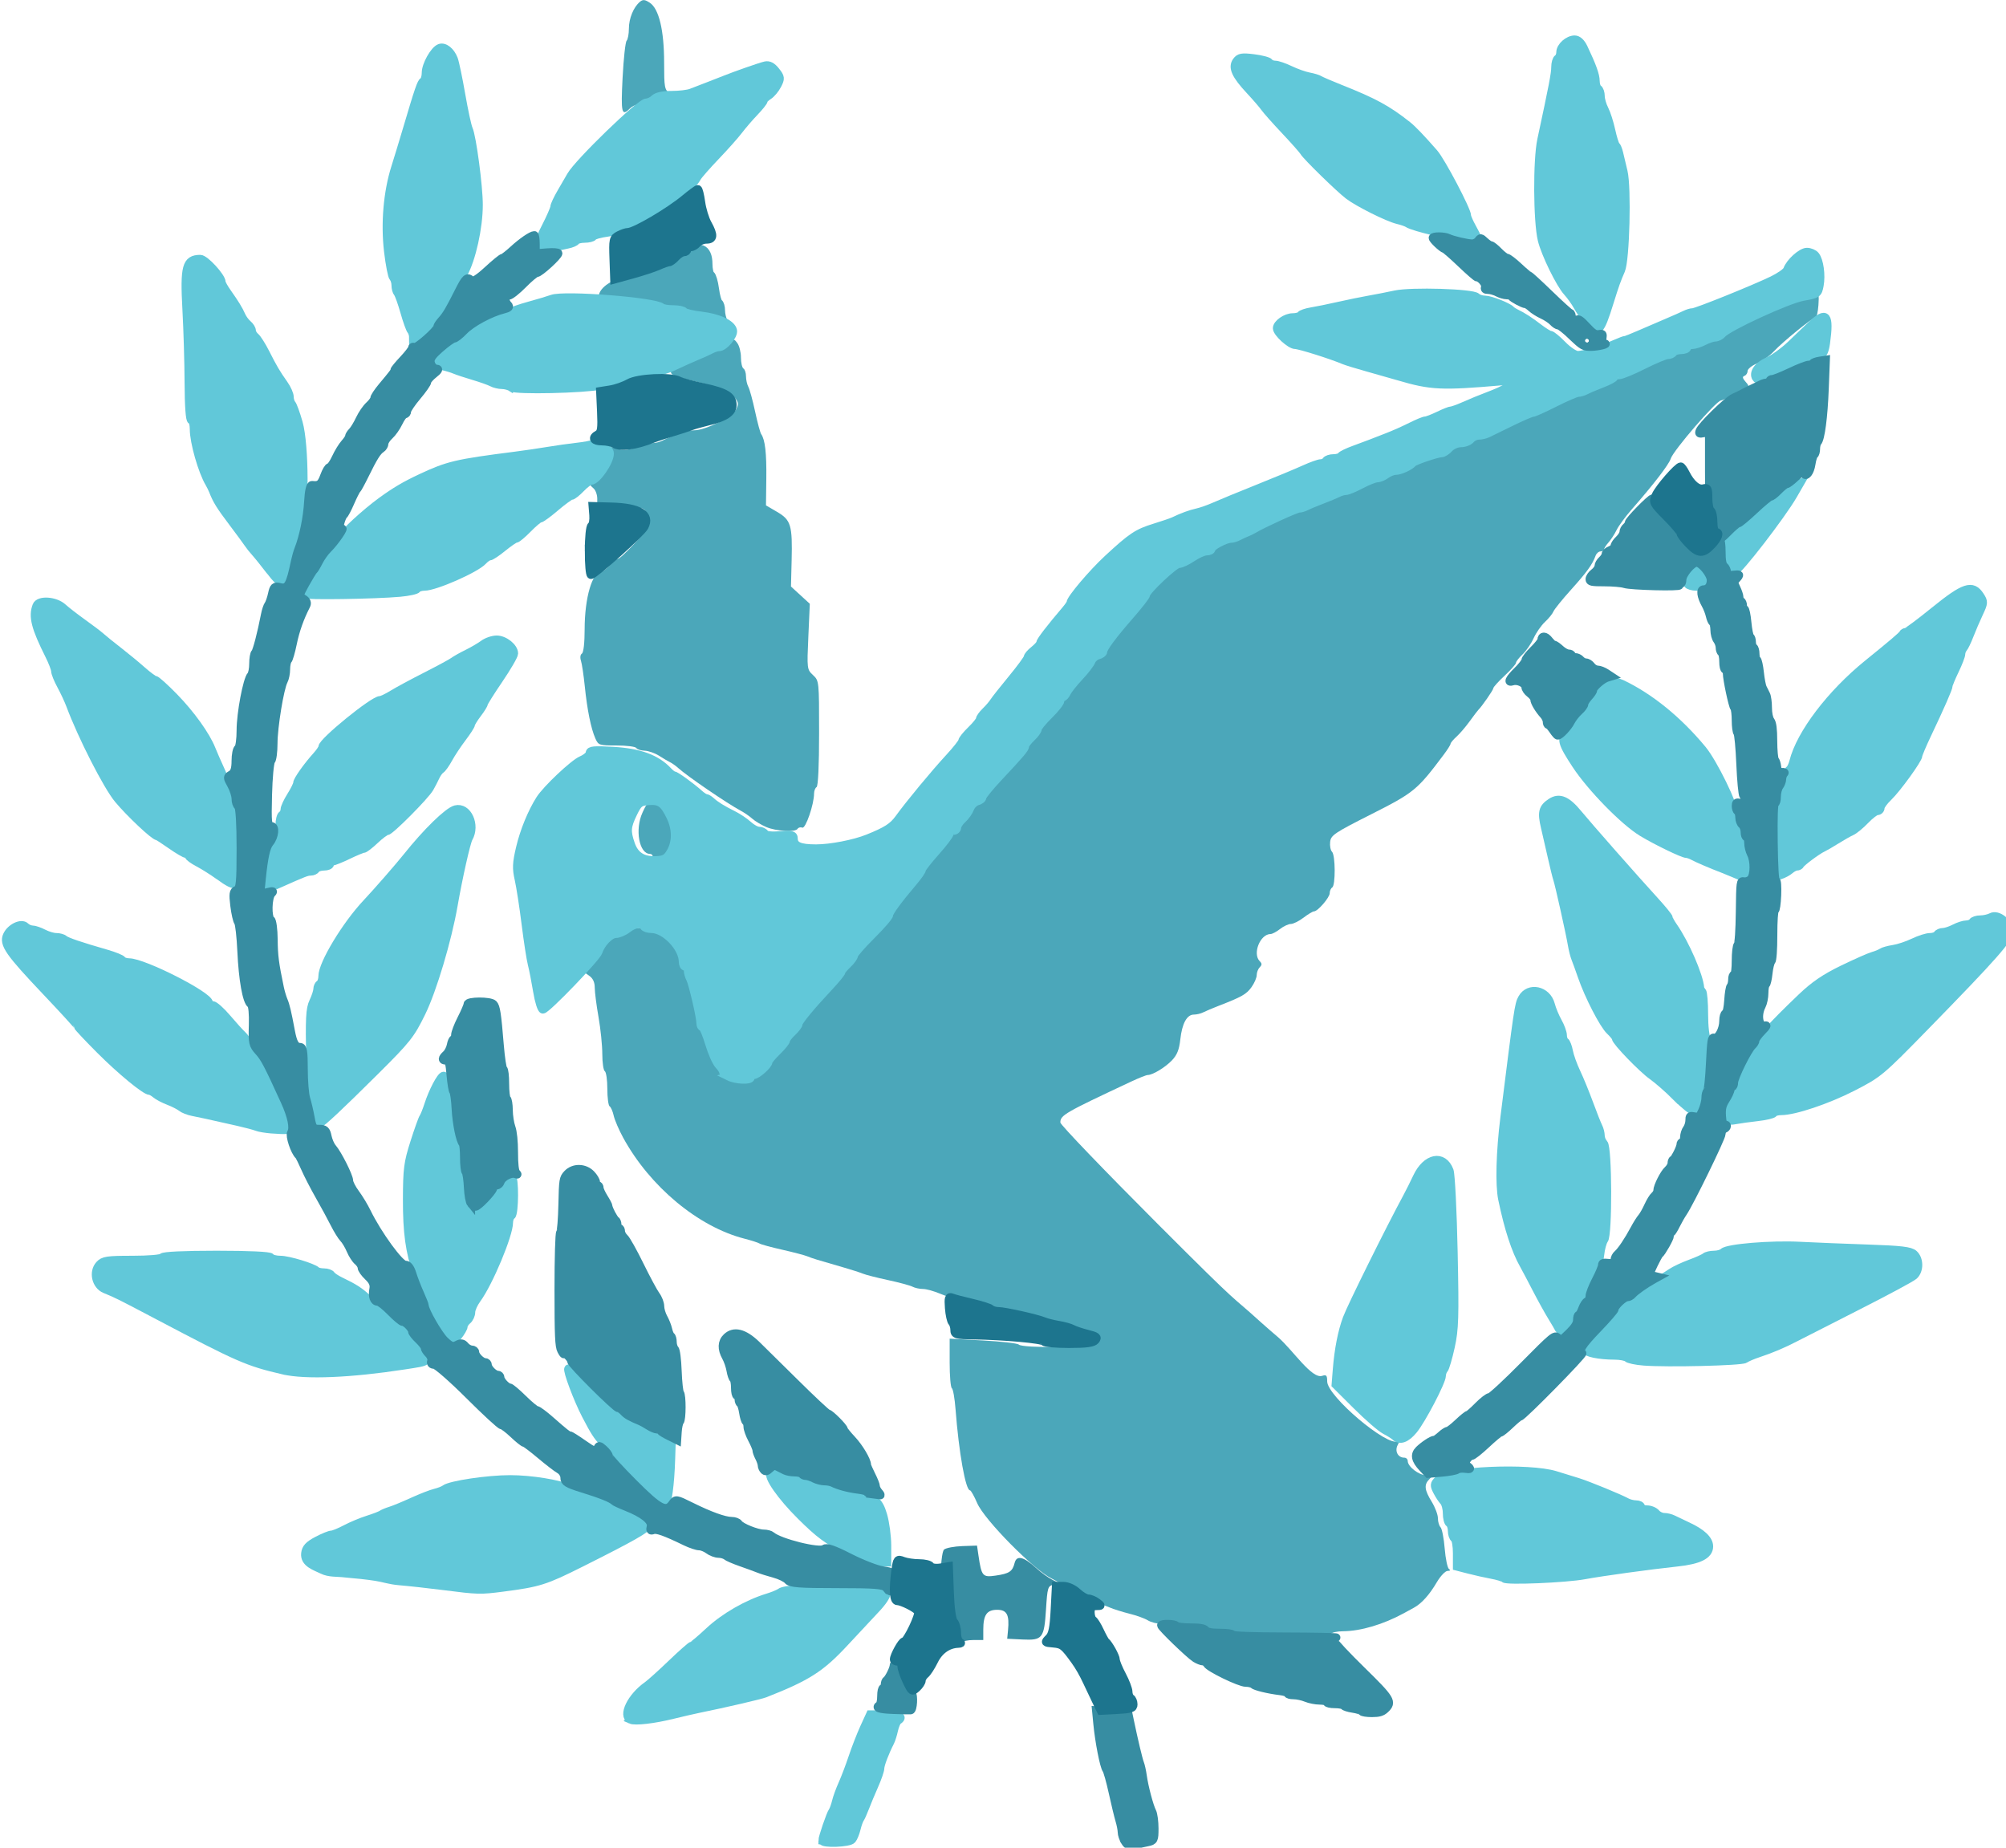 <?xml version="1.0" encoding="UTF-8" standalone="no"?>
<svg
   xmlns:dc="http://purl.org/dc/elements/1.1/"
   xmlns:cc="http://creativecommons.org/ns#"
   xmlns:rdf="http://www.w3.org/1999/02/22-rdf-syntax-ns#"
   xmlns:svg="http://www.w3.org/2000/svg"
   xmlns="http://www.w3.org/2000/svg"
   xmlns:sodipodi="http://sodipodi.sourceforge.net/DTD/sodipodi-0.dtd"
   xmlns:inkscape="http://www.inkscape.org/namespaces/inkscape"
   class="secret-illustration secret-illustration-bird"
   height="83.173"
   width="90.303"
   viewBox="0 0 45.151 41.586"
   version="1.1"
   id="svg4"
   sodipodi:docname="l_win.svg"
   inkscape:version="1.0 (b51213c273, 2020-08-10)"
   fill="#709cc7">
  <defs
     id="defs8" />
  <sodipodi:namedview
     pagecolor="#ffffff"
     bordercolor="#666666"
     borderopacity="1"
     objecttolerance="10"
     gridtolerance="10"
     guidetolerance="10"
     inkscape:pageopacity="0"
     inkscape:pageshadow="2"
     inkscape:window-width="1920"
     inkscape:window-height="1052"
     id="namedview6"
     showgrid="false"
     fit-margin-top="0"
     fit-margin-left="0"
     fit-margin-right="0"
     fit-margin-bottom="0"
     inkscape:zoom="0.74357562"
     inkscape:cx="533.64089"
     inkscape:cy="-470.05224"
     inkscape:window-x="0"
     inkscape:window-y="28"
     inkscape:window-maximized="1"
     inkscape:current-layer="svg4"
     inkscape:document-rotation="0" />
  <g
     id="g48407"
     transform="matrix(0.365,0,0,0.365,103.872,-2.396)">
    <g
       style="fill:#4ba7ba;fill-opacity:1"
       transform="translate(-137.583)"
       id="g48125">
      <path
         sodipodi:nodetypes="csssscccccccsccsccccscccscccssscccccccccsccccccccscccscscsccccsccsccscscscscscccccscsccscscccscccccscccscscscccccccccscccccsccsccccccccssccccccscscccscccccsscscsccscccsccscscaacsccssscccccccccccccc"
         style="opacity:1;vector-effect:none;fill:#4ba7ba;fill-opacity:1;stroke:none;stroke-width:0.587;stroke-linecap:round;stroke-linejoin:miter;stroke-miterlimit:4;stroke-dasharray:none;stroke-dashoffset:0;stroke-opacity:1;paint-order:normal"
         d="m -72.254,107.352 c -0.448,-0.031 -0.815,-0.123 -0.815,-0.204 0,-0.081 -0.419,-0.147 -0.931,-0.147 -0.517,0 -0.931,-0.069 -0.931,-0.155 0,-0.085 -0.212,-0.155 -0.471,-0.155 -0.259,0 -0.626,-0.095 -0.815,-0.212 -0.189,-0.117 -0.693,-0.299 -1.12,-0.405 -0.427,-0.106 -0.986,-0.282 -1.242,-0.391 -0.256,-0.109 -0.745,-0.291 -1.087,-0.405 -0.341,-0.114 -0.934,-0.419 -1.317,-0.678 -0.383,-0.259 -0.911,-0.575 -1.173,-0.703 -1.103,-0.539 -4.14,-3.616 -4.581,-4.642 -0.187,-0.435 -0.387,-0.791 -0.444,-0.791 -0.273,0 -0.688,-2.326 -0.893,-5.009 -0.051,-0.663 -0.153,-1.244 -0.227,-1.29 -0.074,-0.046 -0.135,-0.752 -0.135,-1.569 v -1.485 l 2.057,0.111 c 1.131,0.061 2.123,0.175 2.204,0.253 0.244,0.234 4.384,0.18 4.475,-0.059 0.117,-0.304 -0.267,-0.731 -0.658,-0.731 -0.191,0 -0.532,-0.098 -0.759,-0.218 -0.227,-0.12 -0.831,-0.302 -1.343,-0.404 -0.512,-0.102 -1.071,-0.24 -1.242,-0.305 -0.171,-0.066 -0.869,-0.239 -1.552,-0.386 -0.683,-0.147 -1.349,-0.322 -1.481,-0.389 -0.131,-0.067 -0.547,-0.174 -0.924,-0.237 -0.377,-0.064 -0.991,-0.247 -1.365,-0.407 -0.374,-0.16 -0.85,-0.292 -1.057,-0.292 -0.208,0 -0.499,-0.063 -0.647,-0.141 -0.148,-0.077 -0.828,-0.261 -1.511,-0.408 -0.683,-0.147 -1.382,-0.325 -1.552,-0.397 -0.171,-0.071 -0.695,-0.24 -1.164,-0.375 -1.692,-0.487 -1.945,-0.565 -2.251,-0.691 -0.171,-0.07 -0.869,-0.254 -1.552,-0.408 -0.683,-0.154 -1.312,-0.325 -1.397,-0.381 -0.085,-0.056 -0.505,-0.19 -0.931,-0.3 -2.856,-0.731 -5.837,-3.213 -7.485,-6.231 -0.261,-0.479 -0.523,-1.089 -0.582,-1.356 -0.059,-0.267 -0.171,-0.525 -0.25,-0.574 -0.079,-0.049 -0.143,-0.534 -0.143,-1.079 0,-0.545 -0.07,-1.034 -0.155,-1.087 -0.085,-0.053 -0.155,-0.528 -0.155,-1.057 -1e-4,-0.529 -0.105,-1.555 -0.233,-2.28 -0.128,-0.726 -0.233,-1.542 -0.233,-1.815 -1.6e-4,-0.335 -0.111,-0.573 -0.342,-0.735 l -0.342,-0.239 0.405,-0.429 c 0.223,-0.236 0.536,-0.668 0.697,-0.959 0.308,-0.56 0.339,-0.583 1.457,-1.09 0.804,-0.365 1.42,-0.317 2.332,0.182 0.796,0.435 1.519,2.025 1.994,4.387 0.152,0.755 0.467,1.655 0.649,1.855 0.074,0.081 0.134,0.304 0.134,0.495 0,0.191 0.07,0.391 0.155,0.444 0.085,0.053 0.155,0.227 0.155,0.386 0,0.16 0.105,0.395 0.233,0.523 0.128,0.128 0.233,0.297 0.233,0.376 0,0.079 0.285,0.271 0.633,0.428 0.632,0.285 0.634,0.285 1.357,-0.1 0.398,-0.212 0.802,-0.542 0.898,-0.733 0.096,-0.192 0.274,-0.433 0.397,-0.536 0.264,-0.222 1.35,-1.544 1.682,-2.048 0.356,-0.54 1.071,-1.416 2.079,-2.547 0.503,-0.565 1.072,-1.271 1.265,-1.57 0.193,-0.299 0.712,-0.893 1.155,-1.319 0.442,-0.427 0.931,-1.021 1.086,-1.319 0.155,-0.299 0.429,-0.676 0.608,-0.839 0.18,-0.163 0.327,-0.376 0.327,-0.474 0,-0.098 0.245,-0.415 0.543,-0.705 0.299,-0.29 0.543,-0.604 0.543,-0.698 0,-0.094 0.349,-0.563 0.776,-1.042 0.427,-0.479 0.776,-0.921 0.776,-0.983 0,-0.062 0.157,-0.264 0.349,-0.45 0.558,-0.539 1.048,-1.162 1.048,-1.333 0,-0.087 0.175,-0.237 0.388,-0.334 0.213,-0.097 0.388,-0.256 0.388,-0.352 0,-0.097 0.323,-0.487 0.717,-0.868 0.679,-0.656 2.26,-2.621 2.642,-3.286 0.097,-0.169 0.418,-0.563 0.713,-0.875 0.295,-0.312 0.701,-0.812 0.903,-1.111 0.392,-0.581 1.328,-1.731 2.088,-2.565 0.69,-0.758 0.854,-0.976 0.854,-1.137 0,-0.08 0.244,-0.36 0.543,-0.623 0.299,-0.262 0.543,-0.538 0.543,-0.613 0,-0.075 0.149,-0.269 0.331,-0.432 0.182,-0.163 0.507,-0.573 0.722,-0.912 0.461,-0.725 1.563,-1.79 1.853,-1.79 0.23,0 0.782,-0.293 1.096,-0.582 0.116,-0.107 0.333,-0.194 0.481,-0.194 0.149,0 0.413,-0.133 0.587,-0.295 0.174,-0.162 0.729,-0.423 1.232,-0.58 0.503,-0.157 1.051,-0.408 1.216,-0.558 0.165,-0.151 0.393,-0.274 0.506,-0.274 0.113,0 0.711,-0.241 1.329,-0.535 0.618,-0.294 1.333,-0.585 1.589,-0.647 0.256,-0.061 0.68,-0.231 0.942,-0.378 0.262,-0.146 0.714,-0.319 1.005,-0.382 0.291,-0.064 0.923,-0.317 1.406,-0.562 0.482,-0.245 0.977,-0.446 1.1,-0.446 0.123,0 0.358,-0.103 0.524,-0.228 0.166,-0.125 0.413,-0.23 0.55,-0.233 0.137,-0.003 0.577,-0.18 0.978,-0.393 0.401,-0.213 0.862,-0.388 1.023,-0.388 0.161,0 0.336,-0.07 0.389,-0.155 0.053,-0.085 0.202,-0.155 0.331,-0.155 0.129,0 0.34,-0.105 0.468,-0.233 0.128,-0.128 0.407,-0.233 0.621,-0.233 0.213,0 0.491,-0.103 0.617,-0.229 0.126,-0.126 0.522,-0.309 0.881,-0.407 0.624,-0.17 1.417,-0.516 3.99,-1.741 0.64,-0.305 1.513,-0.668 1.94,-0.807 0.427,-0.139 1.16,-0.428 1.63,-0.643 0.47,-0.215 0.993,-0.448 1.164,-0.518 0.171,-0.07 0.799,-0.365 1.397,-0.656 0.598,-0.29 1.506,-0.651 2.018,-0.802 0.512,-0.15 1.2,-0.408 1.528,-0.573 0.328,-0.165 0.689,-0.3 0.802,-0.3 0.113,0 0.229,-0.056 0.257,-0.125 0.114,-0.276 4.262,-2.206 4.738,-2.205 0.272,7.93e-4 0.533,-0.06 0.58,-0.135 0.046,-0.075 0.208,-0.169 0.358,-0.208 0.239,-0.063 0.267,0.024 0.22,0.68 -0.03,0.413 -0.105,0.752 -0.169,0.752 -0.174,0 -2.043,1.52 -2.578,2.098 -0.26,0.28 -0.731,0.618 -1.048,0.75 -0.316,0.132 -0.575,0.343 -0.575,0.468 0,0.125 -0.087,0.258 -0.194,0.296 -0.142,0.05 -0.119,0.152 0.083,0.38 0.271,0.306 0.26,0.321 -0.559,0.721 -0.46,0.225 -0.899,0.413 -0.975,0.419 -0.294,0.021 -2.941,3.089 -3.095,3.589 -0.111,0.358 -1.063,1.595 -2.405,3.127 -0.387,0.442 -0.806,1.012 -0.931,1.269 -0.125,0.256 -0.35,0.601 -0.499,0.767 -0.149,0.166 -0.272,0.358 -0.272,0.427 0,0.069 -0.097,0.126 -0.215,0.126 -0.118,0 -0.259,0.122 -0.313,0.272 -0.192,0.532 -0.53,0.999 -1.508,2.086 -0.545,0.606 -1.036,1.213 -1.091,1.351 -0.055,0.138 -0.288,0.425 -0.518,0.638 -0.23,0.213 -0.546,0.667 -0.702,1.009 -0.156,0.342 -0.464,0.79 -0.685,0.997 -0.221,0.207 -0.401,0.439 -0.401,0.517 0,0.077 -0.314,0.433 -0.699,0.791 -0.384,0.358 -0.699,0.706 -0.699,0.774 0,0.107 -0.703,1.121 -0.931,1.345 -0.044,0.043 -0.282,0.357 -0.53,0.699 -0.248,0.342 -0.614,0.769 -0.814,0.949 -0.2,0.181 -0.363,0.377 -0.363,0.437 0,0.06 -0.192,0.365 -0.427,0.677 -1.639,2.183 -1.822,2.333 -4.488,3.679 -2.244,1.134 -2.463,1.281 -2.51,1.688 -0.028,0.245 0.024,0.521 0.116,0.613 0.211,0.211 0.221,2.072 0.012,2.201 -0.085,0.053 -0.155,0.21 -0.155,0.35 0,0.269 -0.739,1.125 -0.971,1.125 -0.075,0 -0.365,0.175 -0.645,0.388 -0.28,0.213 -0.631,0.388 -0.78,0.388 -0.149,0 -0.449,0.14 -0.666,0.31 -0.217,0.171 -0.479,0.31 -0.583,0.31 -0.644,0 -1.13,1.216 -0.67,1.676 0.145,0.145 0.145,0.228 0,0.373 -0.102,0.102 -0.186,0.319 -0.186,0.481 0,0.162 -0.143,0.496 -0.319,0.742 -0.312,0.438 -0.601,0.603 -2.01,1.148 -0.384,0.148 -0.82,0.333 -0.968,0.409 -0.148,0.077 -0.409,0.139 -0.579,0.139 -0.43,0 -0.729,0.55 -0.837,1.539 -0.069,0.627 -0.2,0.954 -0.519,1.287 -0.419,0.437 -1.185,0.9 -1.491,0.9 -0.085,0 -0.546,0.183 -1.024,0.407 -4.114,1.928 -4.362,2.071 -4.362,2.523 0,0.134 2.698,2.944 5.996,6.246 5.518,5.525 4.227,4.118 6.409,6.104 0.338,0.308 0.691,0.6 1.036,0.901 0.902,0.788 2.059,2.573 2.7,2.37 0.264,-0.084 0.313,-0.03 0.313,0.341 0,0.91 3.736,4.071 4.358,3.687 0.125,-0.077 0.123,-0.011 -0.007,0.231 -0.202,0.377 0.008,0.785 0.402,0.785 0.118,0 0.214,0.093 0.214,0.206 0,0.347 0.694,0.881 1.146,0.881 0.389,0 0.406,0.022 0.184,0.244 -0.335,0.335 -0.3,0.658 0.148,1.386 0.21,0.342 0.383,0.799 0.383,1.017 0,0.218 0.074,0.469 0.163,0.558 0.089,0.089 0.205,0.679 0.256,1.312 0.052,0.632 0.171,1.201 0.265,1.263 0.107,0.071 0.075,0.115 -0.086,0.116 -0.141,0.001 -0.44,0.316 -0.665,0.698 -0.452,0.771 -0.937,1.312 -1.407,1.569 -0.17,0.093 -0.45,0.246 -0.62,0.339 -1.273,0.695 -2.657,1.106 -3.755,1.115 -0.358,0.003 -0.694,0.075 -0.746,0.161 -0.091,0.147 -5.393,0.177 -7.334,0.041 z"
         id="path48114"
         inkscape:connector-curvature="0" />
      <path
         style="opacity:1;vector-effect:none;fill:#4ba7ba;fill-opacity:1;stroke:none;stroke-width:2.217;stroke-linecap:round;stroke-linejoin:miter;stroke-miterlimit:4;stroke-dasharray:none;stroke-dashoffset:0;stroke-opacity:1;paint-order:normal"
         d="m 1157.284,-311.012 c -1.129,-0.486 -2.581,-1.354 -3.227,-1.93 -0.645,-0.575 -1.854,-1.41 -2.686,-1.855 -3.164,-1.693 -12.425,-8.018 -14.565,-9.948 -0.564,-0.509 -1.402,-1.106 -1.861,-1.327 -0.459,-0.221 -1.627,-0.907 -2.595,-1.526 -0.968,-0.618 -2.47,-1.143 -3.339,-1.167 -0.868,-0.024 -1.742,-0.307 -1.941,-0.63 -0.199,-0.323 -2.263,-0.587 -4.585,-0.587 -4.057,0 -4.251,-0.064 -4.947,-1.637 -1.02,-2.303 -1.905,-6.671 -2.462,-12.15 -0.263,-2.581 -0.665,-5.258 -0.893,-5.947 -0.238,-0.72 -0.144,-1.422 0.222,-1.648 0.382,-0.236 0.638,-2.487 0.638,-5.611 0,-7.41 1.786,-13.488 3.963,-13.488 0.289,0 1.146,-0.66 1.904,-1.467 0.758,-0.807 1.572,-1.467 1.81,-1.467 0.771,0 6.499,-6.12 7.052,-7.534 0.362,-0.926 0.294,-1.883 -0.208,-2.933 -0.718,-1.501 -0.949,-1.566 -6.166,-1.728 l -5.42,-0.169 v -1.666 c 0,-0.916 -0.396,-1.995 -0.88,-2.397 -1.187,-0.985 -1.107,-1.564 0.264,-1.922 1.555,-0.407 3.545,-3.824 3.547,-6.094 0,-1.797 0.055,-1.836 1.676,-1.224 1.3,0.491 2.338,0.414 4.657,-0.344 1.641,-0.537 3.4,-0.976 3.908,-0.976 0.508,0 1.383,-0.232 1.943,-0.515 3.14,-1.588 5.678,-2.418 7.388,-2.418 2.748,0 9.052,-3.188 9.875,-4.995 0.576,-1.263 0.477,-1.676 -0.703,-2.931 -0.755,-0.803 -1.726,-1.461 -2.158,-1.461 -0.432,0 -1.244,-0.248 -1.804,-0.552 -0.56,-0.304 -2.874,-0.978 -5.141,-1.498 -2.267,-0.52 -4.494,-1.176 -4.949,-1.457 -1.272,-0.786 0.014,-1.932 3.61,-3.215 1.713,-0.611 3.981,-1.593 5.039,-2.182 1.058,-0.589 2.226,-1.071 2.594,-1.071 0.368,0 1.176,-0.459 1.795,-1.019 1.071,-0.97 1.166,-0.964 1.953,0.112 0.455,0.622 0.827,2.121 0.827,3.331 0,1.21 0.264,2.363 0.587,2.563 0.323,0.199 0.587,1.011 0.587,1.803 0,0.792 0.247,1.898 0.549,2.459 0.302,0.56 1.005,3.131 1.561,5.712 0.556,2.581 1.197,4.958 1.423,5.28 0.909,1.296 1.267,4.407 1.193,10.345 l -0.078,6.238 2.615,1.533 c 3.201,1.876 3.562,3.098 3.354,11.353 l -0.151,6.001 2.191,2.007 2.191,2.007 -0.339,7.626 c -0.334,7.515 -0.319,7.645 1.082,8.961 1.415,1.33 1.421,1.385 1.421,13.519 0,7.489 -0.226,12.323 -0.587,12.546 -0.323,0.199 -0.587,0.879 -0.587,1.51 0,2.502 -1.964,8.217 -2.724,7.926 -0.417,-0.16 -0.915,-0.039 -1.105,0.27 -0.52,0.842 -4.983,0.586 -7.318,-0.418 z"
         id="path48116"
         inkscape:connector-curvature="0"
         transform="matrix(0.265,0,0,0.265,-406.432,139.978)" />
      <path
         style="opacity:1;vector-effect:none;fill:#4ba7ba;fill-opacity:1;stroke:none;stroke-width:2.217;stroke-linecap:round;stroke-linejoin:miter;stroke-miterlimit:4;stroke-dasharray:none;stroke-dashoffset:0;stroke-opacity:1;paint-order:normal"
         d="m 1130.883,-304.166 c 0,-0.323 -0.283,-0.587 -0.629,-0.587 -2.522,0 -3.556,-5.646 -1.757,-9.595 1.156,-2.537 1.393,-2.725 3.427,-2.717 2.748,0.011 3.141,0.305 4.481,3.342 1.427,3.236 1.027,7.585 -0.835,9.093 -1.381,1.118 -4.687,1.445 -4.687,0.463 z"
         id="path48120"
         inkscape:connector-curvature="0"
         transform="matrix(0.265,0,0,0.265,-406.432,139.978)" />
      <path
         inkscape:connector-curvature="0"
         id="path48218"
         d="m -108.605,11.357 c 0.06,-1.174 0.172,-2.201 0.249,-2.282 0.076,-0.081 0.139,-0.416 0.139,-0.745 0,-0.629 0.287,-1.327 0.678,-1.652 0.188,-0.156 0.306,-0.145 0.612,0.056 0.564,0.37 0.883,1.702 0.883,3.693 0,1.529 0.025,1.667 0.345,1.891 0.33,0.231 0.307,0.242 -0.524,0.242 -0.583,0 -0.933,0.077 -1.063,0.233 -0.106,0.128 -0.294,0.233 -0.418,0.233 -0.124,0 -0.33,0.105 -0.458,0.233 -0.501,0.501 -0.555,0.271 -0.443,-1.902 z"
         style="display:inline;opacity:1;vector-effect:none;fill:#4ba7ba;fill-opacity:1;stroke:none;stroke-width:0.293;stroke-linecap:round;stroke-linejoin:miter;stroke-miterlimit:4;stroke-dasharray:none;stroke-dashoffset:0;stroke-opacity:1;paint-order:normal" />
      <path
         inkscape:connector-curvature="0"
         id="path48332"
         d="m -102.747,26.468 c -0.245,-0.128 -0.677,-0.232 -0.961,-0.232 -0.284,0 -0.557,-0.066 -0.607,-0.146 -0.05,-0.08 -0.579,-0.194 -1.177,-0.253 -0.598,-0.059 -1.124,-0.168 -1.17,-0.242 -0.046,-0.074 -0.325,-0.135 -0.62,-0.135 -0.295,0 -0.658,-0.066 -0.806,-0.147 -0.148,-0.081 -0.601,-0.19 -1.007,-0.242 -0.406,-0.052 -0.736,-0.143 -0.735,-0.202 0.009,-0.408 0.75,-0.884 1.636,-1.05 0.296,-0.056 0.577,-0.163 0.624,-0.239 0.047,-0.076 0.222,-0.138 0.388,-0.138 0.167,0 0.425,-0.065 0.573,-0.144 0.148,-0.079 0.374,-0.187 0.502,-0.239 0.316,-0.129 0.764,-0.402 1.347,-0.82 0.873,-0.627 1.447,-0.387 1.447,0.604 0,0.319 0.068,0.623 0.151,0.674 0.083,0.051 0.197,0.441 0.253,0.866 0.056,0.425 0.163,0.811 0.237,0.857 0.074,0.046 0.135,0.258 0.135,0.472 0,0.214 0.072,0.524 0.161,0.689 0.192,0.36 0.19,0.36 -0.372,0.066 z"
         style="display:inline;opacity:1;vector-effect:none;fill:#4ba7ba;fill-opacity:1;stroke:#4ba7ba;stroke-width:0.5;stroke-linecap:round;stroke-linejoin:miter;stroke-miterlimit:4;stroke-dasharray:none;stroke-dashoffset:0;stroke-opacity:1;paint-order:normal" />
    </g>
    <g
       style="fill:#61c8d9;fill-opacity:1;stroke:#61c8d9;stroke-width:0.5;stroke-miterlimit:4;stroke-dasharray:none;stroke-opacity:1"
       transform="translate(-137.583)"
       id="g48216">
      <path
         style="opacity:1;vector-effect:none;fill:#61c8d9;fill-opacity:1;stroke:#61c8d9;stroke-width:0.5;stroke-linecap:round;stroke-linejoin:miter;stroke-miterlimit:4;stroke-dasharray:none;stroke-dashoffset:0;stroke-opacity:1;paint-order:normal"
         d="m -102.058,72.95 c -0.192,-0.095 -0.349,-0.229 -0.349,-0.298 0,-0.069 -0.124,-0.258 -0.275,-0.42 -0.151,-0.162 -0.413,-0.753 -0.582,-1.313 -0.169,-0.56 -0.36,-1.018 -0.424,-1.018 -0.064,-1.1e-5 -0.116,-0.112 -0.116,-0.249 0,-0.382 -0.476,-2.432 -0.635,-2.737 -0.078,-0.148 -0.141,-0.375 -0.141,-0.504 0,-0.129 -0.07,-0.235 -0.155,-0.235 -0.085,0 -0.155,-0.14 -0.155,-0.311 0,-0.87 -1.101,-2.017 -1.935,-2.017 -0.206,0 -0.418,-0.07 -0.471,-0.155 -0.15,-0.243 -0.585,-0.177 -1.009,0.155 -0.213,0.167 -0.54,0.305 -0.726,0.307 -0.345,0.004 -0.895,0.572 -1.062,1.099 -0.115,0.362 -3.194,3.561 -3.427,3.561 -0.092,0 -0.251,-0.506 -0.353,-1.125 -0.102,-0.619 -0.249,-1.37 -0.327,-1.669 -0.078,-0.299 -0.251,-1.416 -0.384,-2.484 -0.133,-1.067 -0.325,-2.305 -0.426,-2.75 -0.154,-0.68 -0.141,-0.992 0.084,-1.944 0.244,-1.035 0.719,-2.194 1.225,-2.99 0.399,-0.628 2.075,-2.21 2.564,-2.42 0.277,-0.119 0.505,-0.314 0.505,-0.433 0,-0.175 0.273,-0.2 1.436,-0.134 1.627,0.093 2.682,0.479 3.392,1.241 0.139,0.149 0.302,0.272 0.362,0.272 0.118,0 1.07,0.69 1.553,1.125 0.166,0.149 0.353,0.272 0.416,0.272 0.063,0 0.21,0.087 0.327,0.194 0.275,0.252 0.689,0.509 1.363,0.844 0.299,0.149 0.717,0.43 0.93,0.625 0.213,0.195 0.505,0.355 0.651,0.355 0.145,0 0.312,0.078 0.371,0.173 0.066,0.107 0.424,0.147 0.941,0.104 0.696,-0.058 0.834,-0.027 0.834,0.184 0,0.465 0.354,0.626 1.379,0.626 0.904,0 2.361,-0.282 3.2,-0.62 1.151,-0.463 1.537,-0.711 1.914,-1.231 0.653,-0.902 2.186,-2.754 3.092,-3.736 0.448,-0.486 0.815,-0.951 0.815,-1.033 0,-0.082 0.244,-0.387 0.543,-0.676 0.299,-0.29 0.543,-0.592 0.543,-0.672 0,-0.08 0.157,-0.298 0.349,-0.484 0.192,-0.186 0.419,-0.449 0.504,-0.585 0.085,-0.136 0.592,-0.777 1.125,-1.424 0.534,-0.648 0.97,-1.243 0.97,-1.323 0,-0.08 0.175,-0.283 0.388,-0.451 0.213,-0.168 0.388,-0.366 0.388,-0.441 0,-0.119 0.613,-0.916 1.564,-2.033 0.164,-0.193 0.298,-0.388 0.298,-0.434 0,-0.243 1.342,-1.829 2.292,-2.709 1.488,-1.378 1.831,-1.606 2.908,-1.937 0.512,-0.157 1.036,-0.337 1.164,-0.398 0.533,-0.257 1.035,-0.44 1.453,-0.532 0.244,-0.053 0.733,-0.226 1.087,-0.384 0.353,-0.158 1.551,-0.651 2.661,-1.095 1.11,-0.444 2.387,-0.975 2.837,-1.18 0.451,-0.205 0.918,-0.372 1.039,-0.372 0.121,0 0.263,-0.07 0.315,-0.155 0.053,-0.085 0.262,-0.155 0.466,-0.155 0.203,0 0.407,-0.059 0.451,-0.132 0.045,-0.073 0.416,-0.253 0.824,-0.4 0.408,-0.147 0.882,-0.324 1.053,-0.393 0.171,-0.069 0.625,-0.245 1.009,-0.393 0.384,-0.147 1.03,-0.435 1.435,-0.639 0.405,-0.204 0.81,-0.371 0.9,-0.371 0.09,0 0.453,-0.14 0.806,-0.31 0.353,-0.171 0.706,-0.31 0.784,-0.31 0.078,0 0.396,-0.112 0.708,-0.249 0.664,-0.291 0.932,-0.401 1.924,-0.785 0.405,-0.157 0.894,-0.412 1.087,-0.567 0.345,-0.277 0.335,-0.28 -0.659,-0.194 -3.652,0.317 -4.313,0.285 -6.287,-0.297 -0.427,-0.126 -1.3,-0.374 -1.94,-0.552 -0.64,-0.178 -1.304,-0.382 -1.475,-0.454 -0.775,-0.328 -2.717,-0.938 -2.983,-0.938 -0.308,0 -1.13,-0.751 -1.13,-1.032 0,-0.288 0.558,-0.675 0.973,-0.675 0.223,0 0.443,-0.06 0.488,-0.134 0.046,-0.074 0.347,-0.177 0.669,-0.229 0.322,-0.052 1.075,-0.205 1.672,-0.341 0.598,-0.136 1.436,-0.307 1.863,-0.382 0.427,-0.074 1.16,-0.218 1.63,-0.319 1.005,-0.216 4.764,-0.102 5.019,0.152 0.091,0.091 0.324,0.166 0.517,0.166 0.329,0 1.432,0.435 1.604,0.632 0.043,0.049 0.182,0.139 0.31,0.2 0.412,0.197 0.845,0.477 1.414,0.914 0.306,0.235 0.622,0.427 0.703,0.427 0.081,0 0.421,0.279 0.754,0.621 0.333,0.342 0.754,0.621 0.935,0.621 0.36,0 1.576,-0.37 2.348,-0.713 0.269,-0.12 0.532,-0.218 0.584,-0.218 0.052,0 0.426,-0.145 0.83,-0.323 0.405,-0.178 1.155,-0.501 1.667,-0.717 0.512,-0.217 1.053,-0.456 1.201,-0.531 0.148,-0.075 0.356,-0.136 0.461,-0.136 0.232,0 3.749,-1.418 4.911,-1.979 0.456,-0.221 0.868,-0.512 0.915,-0.647 0.158,-0.454 0.871,-1.099 1.214,-1.099 0.187,0 0.422,0.099 0.522,0.219 0.252,0.304 0.379,1.212 0.259,1.852 -0.097,0.515 -0.137,0.543 -1.021,0.698 -0.931,0.164 -4.628,1.863 -4.982,2.29 -0.1,0.12 -0.295,0.219 -0.434,0.22 -0.139,5.29e-4 -0.453,0.105 -0.697,0.233 -0.245,0.128 -0.576,0.232 -0.737,0.232 -0.161,0 -0.293,0.07 -0.293,0.155 0,0.085 -0.17,0.155 -0.379,0.155 -0.208,0 -0.422,0.07 -0.475,0.155 -0.053,0.085 -0.214,0.156 -0.358,0.156 -0.144,2.65e-4 -0.814,0.28 -1.488,0.621 -0.674,0.341 -1.355,0.62 -1.513,0.62 -0.158,0 -0.288,0.052 -0.289,0.116 0,0.064 -0.332,0.244 -0.737,0.399 -0.405,0.155 -0.858,0.348 -1.006,0.427 -0.148,0.079 -0.365,0.144 -0.482,0.144 -0.117,0 -0.764,0.279 -1.438,0.62 -0.674,0.341 -1.295,0.62 -1.381,0.619 -0.085,-5.29e-4 -0.679,0.255 -1.319,0.569 -0.64,0.314 -1.285,0.629 -1.434,0.7 -0.148,0.072 -0.402,0.13 -0.563,0.13 -0.161,0 -0.381,0.105 -0.487,0.233 -0.106,0.128 -0.383,0.233 -0.616,0.233 -0.232,0 -0.549,0.14 -0.704,0.31 -0.155,0.171 -0.372,0.31 -0.484,0.31 -0.269,0 -1.668,0.475 -1.766,0.6 -0.157,0.199 -0.78,0.486 -1.055,0.486 -0.156,0 -0.418,0.103 -0.584,0.228 -0.166,0.125 -0.42,0.23 -0.565,0.233 -0.145,0.003 -0.592,0.18 -0.993,0.393 -0.401,0.213 -0.825,0.388 -0.942,0.388 -0.116,0 -0.333,0.063 -0.481,0.139 -0.148,0.077 -0.584,0.258 -0.968,0.404 -0.384,0.146 -0.82,0.327 -0.968,0.404 -0.148,0.077 -0.356,0.139 -0.462,0.139 -0.176,0 -2.218,0.931 -2.762,1.258 -0.128,0.077 -0.338,0.18 -0.466,0.228 -0.128,0.048 -0.354,0.153 -0.502,0.232 -0.148,0.079 -0.365,0.144 -0.481,0.144 -0.313,0 -1.19,0.466 -1.19,0.632 0,0.079 -0.137,0.144 -0.304,0.144 -0.167,0 -0.561,0.175 -0.875,0.388 -0.315,0.213 -0.688,0.388 -0.83,0.388 -0.266,0 -2.027,1.658 -2.027,1.909 0,0.077 -0.437,0.64 -0.971,1.25 -1.071,1.224 -1.668,2.03 -1.668,2.25 0,0.079 -0.139,0.18 -0.31,0.224 -0.17,0.045 -0.358,0.21 -0.418,0.367 -0.06,0.158 -0.392,0.588 -0.738,0.956 -0.346,0.368 -0.693,0.805 -0.77,0.97 -0.077,0.165 -0.199,0.301 -0.272,0.301 -0.072,0 -0.131,0.09 -0.131,0.201 0,0.11 -0.314,0.509 -0.699,0.886 -0.384,0.377 -0.699,0.764 -0.699,0.859 0,0.095 -0.175,0.338 -0.388,0.538 -0.213,0.201 -0.388,0.43 -0.388,0.51 0,0.161 -0.243,0.448 -1.669,1.971 -0.534,0.57 -0.97,1.11 -0.97,1.2 0,0.09 -0.139,0.2 -0.309,0.244 -0.17,0.044 -0.371,0.245 -0.448,0.445 -0.077,0.2 -0.287,0.497 -0.468,0.66 -0.181,0.163 -0.328,0.39 -0.328,0.504 0,0.115 -0.105,0.209 -0.233,0.209 -0.128,0 -0.233,0.076 -0.233,0.169 0,0.093 -0.384,0.599 -0.853,1.125 -0.469,0.526 -0.853,1.018 -0.854,1.093 0,0.075 -0.215,0.389 -0.476,0.699 -1.004,1.187 -1.542,1.918 -1.542,2.094 0,0.101 -0.489,0.669 -1.087,1.262 -0.598,0.593 -1.087,1.155 -1.087,1.249 0,0.094 -0.175,0.335 -0.388,0.536 -0.213,0.201 -0.388,0.415 -0.388,0.476 0,0.061 -0.332,0.466 -0.737,0.9 -1.16,1.24 -1.902,2.138 -1.902,2.301 0,0.083 -0.175,0.314 -0.388,0.515 -0.213,0.201 -0.388,0.428 -0.388,0.506 0,0.078 -0.244,0.379 -0.543,0.669 -0.299,0.29 -0.543,0.587 -0.543,0.659 0,0.192 -0.688,0.806 -0.903,0.806 -0.101,0 -0.184,0.07 -0.184,0.155 0,0.203 -0.911,0.165 -1.358,-0.056 z m -3.593,-13.837 c 0.363,-0.622 0.361,-1.435 -0.007,-2.195 -0.405,-0.839 -0.656,-1.016 -1.356,-0.958 -0.53,0.044 -0.628,0.122 -0.933,0.747 -0.402,0.824 -0.425,1.118 -0.148,1.914 0.248,0.713 0.738,1.022 1.562,0.985 0.499,-0.022 0.659,-0.112 0.881,-0.493 z"
         id="path48129"
         inkscape:connector-curvature="0" />
      <path
         style="opacity:1;vector-effect:none;fill:#61c8d9;fill-opacity:1;stroke:#61c8d9;stroke-width:1.89;stroke-linecap:round;stroke-linejoin:miter;stroke-miterlimit:4;stroke-dasharray:none;stroke-dashoffset:0;stroke-opacity:1;paint-order:normal"
         d="m 1104.496,-445.833 c -0.436,-0.525 -0.028,-1.862 1.449,-4.747 1.131,-2.208 2.056,-4.325 2.056,-4.703 0,-0.378 0.726,-1.928 1.613,-3.444 0.887,-1.516 1.896,-3.254 2.241,-3.861 1.721,-3.027 16.142,-16.997 17.546,-16.997 0.538,0 1.373,-0.396 1.857,-0.88 0.564,-0.564 2.013,-0.88 4.037,-0.88 1.736,0 3.764,-0.235 4.505,-0.523 0.741,-0.287 2.536,-0.979 3.988,-1.537 1.452,-0.558 3.168,-1.228 3.813,-1.489 2.47,-1 8.268,-3.028 9.45,-3.306 0.861,-0.202 1.613,0.189 2.478,1.288 1.152,1.464 1.178,1.702 0.359,3.286 -0.485,0.939 -1.403,2.032 -2.038,2.429 -0.635,0.397 -1.155,0.921 -1.155,1.165 0,0.244 -0.949,1.435 -2.108,2.646 -1.16,1.211 -2.809,3.125 -3.666,4.255 -0.856,1.129 -3.263,3.835 -5.348,6.013 -2.085,2.178 -4.048,4.419 -4.362,4.98 -0.736,1.315 -1.916,2.47 -4.463,4.37 -1.129,0.842 -2.593,2.02 -3.252,2.618 -1.561,1.415 -7.341,4.313 -8.604,4.313 -0.541,0 -1.141,0.256 -1.335,0.57 -0.194,0.313 -1.667,0.744 -3.275,0.957 -1.607,0.213 -3.064,0.617 -3.237,0.897 -0.173,0.28 -1.076,0.509 -2.006,0.509 -0.93,0 -1.835,0.234 -2.012,0.519 -0.176,0.285 -1.05,0.66 -1.941,0.832 -0.891,0.172 -2.603,0.569 -3.803,0.882 -1.613,0.421 -2.341,0.378 -2.79,-0.162 z"
         id="path48131"
         inkscape:connector-curvature="0"
         transform="matrix(0.265,0,0,0.265,-406.432,139.978)" />
      <path
         style="opacity:1;vector-effect:none;fill:#61c8d9;fill-opacity:1;stroke:#61c8d9;stroke-width:1.89;stroke-linecap:round;stroke-linejoin:miter;stroke-miterlimit:4;stroke-dasharray:none;stroke-dashoffset:0;stroke-opacity:1;paint-order:normal"
         d="m 1075.147,-424.906 c 0,-0.581 -0.219,-1.307 -0.487,-1.613 -0.268,-0.307 -0.973,-2.273 -1.566,-4.371 -0.593,-2.097 -1.298,-4.064 -1.566,-4.371 -0.268,-0.307 -0.487,-1.112 -0.487,-1.789 0,-0.678 -0.243,-1.483 -0.539,-1.789 -0.296,-0.307 -0.835,-3.068 -1.196,-6.136 -0.765,-6.495 -0.141,-13.768 1.67,-19.492 0.64,-2.023 1.867,-6.054 2.727,-8.958 2.736,-9.242 3.282,-10.832 3.836,-11.175 0.298,-0.184 0.543,-1.045 0.544,-1.914 0,-1.822 1.937,-5.273 3.235,-5.771 1.095,-0.42 2.579,0.757 3.281,2.602 0.291,0.766 1.065,4.472 1.721,8.238 0.655,3.765 1.435,7.374 1.732,8.019 0.814,1.766 2.349,13.299 2.349,17.649 0,5.283 -1.633,12.651 -3.564,16.085 -0.272,0.484 -1.191,2.255 -2.042,3.935 -0.851,1.68 -1.918,3.363 -2.37,3.739 -0.453,0.376 -0.823,0.939 -0.823,1.251 0,0.761 -5.284,6.915 -5.938,6.915 -0.283,0 -0.515,-0.475 -0.515,-1.056 z"
         id="path48133"
         inkscape:connector-curvature="0"
         transform="matrix(0.265,0,0,0.265,-406.432,139.978)" />
      <path
         style="opacity:1;vector-effect:none;fill:#61c8d9;fill-opacity:1;stroke:#61c8d9;stroke-width:1.89;stroke-linecap:round;stroke-linejoin:miter;stroke-miterlimit:4;stroke-dasharray:none;stroke-dashoffset:0;stroke-opacity:1;paint-order:normal"
         d="m 1098.028,-413.273 c -0.484,-0.322 -1.478,-0.589 -2.208,-0.594 -0.73,-0.005 -1.786,-0.259 -2.347,-0.564 -0.56,-0.305 -2.471,-0.984 -4.245,-1.509 -1.775,-0.524 -3.755,-1.178 -4.4,-1.452 -0.645,-0.275 -1.899,-0.657 -2.787,-0.849 -0.887,-0.193 -1.613,-0.573 -1.613,-0.845 0,-0.46 3.603,-3.894 7.307,-6.963 0.876,-0.726 1.995,-1.32 2.485,-1.32 0.491,0 1.677,-0.66 2.635,-1.467 0.959,-0.807 2.33,-1.467 3.047,-1.467 0.717,0 1.555,-0.219 1.862,-0.488 0.307,-0.268 2.273,-0.958 4.371,-1.533 2.097,-0.575 4.495,-1.293 5.329,-1.596 2.87,-1.044 24.145,0.627 25.523,2.005 0.241,0.241 1.435,0.438 2.653,0.438 1.218,0 2.361,0.238 2.541,0.529 0.18,0.291 1.958,0.718 3.951,0.95 4.045,0.469 7.129,1.907 7.431,3.464 0.225,1.16 -2.042,3.858 -3.243,3.858 -0.432,0 -1.244,0.251 -1.804,0.558 -0.56,0.307 -2.075,0.993 -3.365,1.525 -1.291,0.532 -3.671,1.601 -5.289,2.375 -1.618,0.775 -3.887,1.408 -5.042,1.408 -1.155,0 -3.659,0.561 -5.565,1.247 -1.906,0.686 -4.785,1.511 -6.399,1.834 -4.158,0.832 -19.748,1.172 -20.827,0.455 z"
         id="path48135"
         inkscape:connector-curvature="0"
         transform="matrix(0.265,0,0,0.265,-406.432,139.978)" />
      <path
         style="opacity:1;vector-effect:none;fill:#61c8d9;fill-opacity:1;stroke:#61c8d9;stroke-width:1.89;stroke-linecap:round;stroke-linejoin:miter;stroke-miterlimit:4;stroke-dasharray:none;stroke-dashoffset:0;stroke-opacity:1;paint-order:normal"
         d="m 1049.92,-365.194 c 0,-0.874 1.825,-3.97 2.929,-4.969 0.648,-0.586 1.178,-1.427 1.178,-1.868 0,-0.441 1.056,-1.948 2.347,-3.348 1.291,-1.4 2.347,-2.808 2.347,-3.129 0,-0.717 5.327,-5.619 9.039,-8.319 3.215,-2.338 5.521,-3.698 9.148,-5.396 6.392,-2.991 8.22,-3.422 22.001,-5.186 2.259,-0.289 5.691,-0.792 7.627,-1.118 1.936,-0.326 4.941,-0.75 6.677,-0.943 1.736,-0.193 3.402,-0.503 3.702,-0.688 0.995,-0.615 3.995,1.038 3.995,2.202 0,1.95 -3.049,6.374 -4.393,6.374 -0.367,0 -1.427,0.792 -2.354,1.76 -0.927,0.968 -1.938,1.76 -2.247,1.76 -0.308,0 -1.951,1.188 -3.651,2.64 -1.7,1.452 -3.325,2.64 -3.611,2.64 -0.286,0 -1.552,1.056 -2.812,2.347 -1.26,1.291 -2.524,2.347 -2.807,2.347 -0.284,0 -1.643,0.924 -3.022,2.053 -1.378,1.129 -2.768,2.053 -3.088,2.053 -0.32,0 -1.002,0.462 -1.516,1.027 -1.671,1.837 -11.158,6.014 -13.659,6.014 -0.748,0 -1.511,0.243 -1.695,0.541 -0.184,0.297 -1.981,0.69 -3.995,0.873 -5.756,0.522 -22.141,0.769 -22.141,0.333 z"
         id="path48137"
         inkscape:connector-curvature="0"
         transform="matrix(0.265,0,0,0.265,-406.432,139.978)" />
      <path
         style="opacity:1;vector-effect:none;fill:#61c8d9;fill-opacity:1;stroke:#61c8d9;stroke-width:1.89;stroke-linecap:round;stroke-linejoin:miter;stroke-miterlimit:4;stroke-dasharray:none;stroke-dashoffset:0;stroke-opacity:1;paint-order:normal"
         d="m 1041.857,-370.588 c -1.302,-1.705 -2.859,-3.643 -3.459,-4.306 -0.601,-0.663 -1.356,-1.612 -1.679,-2.108 -0.323,-0.496 -1.963,-2.726 -3.645,-4.955 -2.854,-3.781 -3.648,-5.062 -4.511,-7.279 -0.189,-0.484 -0.578,-1.276 -0.865,-1.76 -1.661,-2.798 -3.592,-9.548 -3.592,-12.557 0,-1.16 -0.264,-2.11 -0.587,-2.11 -0.363,0 -0.601,-3.301 -0.624,-8.654 -0.021,-4.76 -0.249,-12.482 -0.508,-17.161 -0.55,-9.946 -0.07,-11.7 3.207,-11.725 1.119,-0.008 4.966,4.188 4.966,5.417 0,0.286 0.595,1.36 1.321,2.387 1.817,2.567 2.696,4.005 3.312,5.412 0.288,0.659 0.948,1.549 1.465,1.979 0.518,0.43 0.941,1.112 0.941,1.517 0,0.405 0.37,1.044 0.823,1.42 0.453,0.376 1.52,2.058 2.37,3.739 1.816,3.586 2.502,4.749 4.285,7.27 0.727,1.027 1.322,2.36 1.322,2.963 0,0.602 0.225,1.346 0.499,1.653 0.275,0.307 0.988,2.273 1.586,4.371 1.487,5.218 1.534,21.256 0.075,25.228 -0.533,1.452 -0.974,3.19 -0.979,3.862 0,0.672 -0.207,1.42 -0.449,1.661 -0.242,0.241 -0.704,1.784 -1.027,3.428 -0.323,1.644 -0.878,3.084 -1.234,3.2 -0.356,0.116 -1.713,-1.185 -3.015,-2.89 z"
         id="path48139"
         inkscape:connector-curvature="0"
         transform="matrix(0.265,0,0,0.265,-406.432,139.978)" />
      <path
         style="opacity:1;vector-effect:none;fill:#61c8d9;fill-opacity:1;stroke:#61c8d9;stroke-width:1.89;stroke-linecap:round;stroke-linejoin:miter;stroke-miterlimit:4;stroke-dasharray:none;stroke-dashoffset:0;stroke-opacity:1;paint-order:normal"
         d="m 1029.973,-299.641 c -1.452,-1.045 -3.63,-2.418 -4.84,-3.052 -1.21,-0.634 -2.2,-1.356 -2.2,-1.606 0,-0.249 -0.267,-0.453 -0.593,-0.453 -0.326,0 -1.907,-0.924 -3.514,-2.053 -1.607,-1.129 -3.034,-2.053 -3.171,-2.053 -0.748,0 -6.42,-5.336 -9.149,-8.608 -2.558,-3.066 -8.504,-14.724 -11.17,-21.899 -0.42,-1.129 -1.378,-3.185 -2.13,-4.568 -0.752,-1.383 -1.367,-2.903 -1.367,-3.378 0,-0.475 -0.627,-2.116 -1.393,-3.646 -3.248,-6.49 -3.9,-9.044 -2.945,-11.535 0.557,-1.451 4.342,-1.201 6.103,0.402 0.803,0.731 2.913,2.365 4.688,3.632 1.775,1.266 3.679,2.714 4.233,3.217 0.553,0.503 2.37,1.971 4.037,3.262 1.667,1.291 4.148,3.337 5.513,4.547 1.365,1.21 2.723,2.2 3.018,2.2 0.295,0 2.276,1.782 4.401,3.96 3.913,4.01 7.463,8.961 8.73,12.174 0.382,0.968 1.304,3.08 2.049,4.693 1.742,3.771 3.219,8.605 3.219,10.532 0,0.831 0.328,2.036 0.728,2.677 0.584,0.935 0.574,1.411 -0.048,2.408 -0.557,0.891 -0.597,1.422 -0.141,1.877 0.349,0.349 0.635,2.562 0.635,4.918 0,5.081 -0.533,5.348 -4.694,2.354 z"
         id="path48141"
         inkscape:connector-curvature="0"
         transform="matrix(0.265,0,0,0.265,-406.432,139.978)" />
      <path
         style="opacity:1;vector-effect:none;fill:#61c8d9;fill-opacity:1;stroke:#61c8d9;stroke-width:1.89;stroke-linecap:round;stroke-linejoin:miter;stroke-miterlimit:4;stroke-dasharray:none;stroke-dashoffset:0;stroke-opacity:1;paint-order:normal"
         d="m 1040.148,-297.393 c 0.18,-0.47 0.66,-2.516 1.066,-4.547 0.406,-2.031 1.211,-4.559 1.788,-5.617 0.578,-1.059 1.05,-2.825 1.05,-3.926 0,-1.101 0.264,-2.164 0.587,-2.364 0.323,-0.199 0.587,-0.748 0.587,-1.22 0,-0.471 0.66,-1.903 1.467,-3.18 0.807,-1.278 1.467,-2.61 1.467,-2.961 0,-0.675 2.338,-3.976 4.547,-6.42 0.726,-0.803 1.32,-1.696 1.32,-1.984 0,-1.285 11.858,-10.929 13.437,-10.929 0.366,0 1.651,-0.61 2.855,-1.355 1.204,-0.745 4.697,-2.629 7.762,-4.185 3.065,-1.556 5.97,-3.127 6.454,-3.49 0.484,-0.363 1.936,-1.177 3.227,-1.81 1.291,-0.632 2.976,-1.62 3.746,-2.195 0.769,-0.575 2.156,-1.046 3.08,-1.046 1.804,0 4.028,1.784 4.028,3.233 0,0.487 -1.584,3.215 -3.52,6.061 -1.936,2.846 -3.52,5.369 -3.52,5.607 0,0.238 -0.66,1.297 -1.467,2.355 -0.807,1.058 -1.484,2.162 -1.506,2.454 -0.021,0.292 -0.941,1.719 -2.043,3.171 -1.102,1.452 -2.533,3.612 -3.179,4.8 -0.646,1.188 -1.459,2.336 -1.806,2.55 -0.347,0.215 -0.89,0.959 -1.207,1.653 -0.317,0.695 -0.937,1.893 -1.378,2.663 -1.049,1.831 -9.209,10.039 -9.987,10.046 -0.331,0.003 -1.574,0.927 -2.762,2.053 -1.188,1.127 -2.393,2.048 -2.677,2.048 -0.284,0 -1.884,0.66 -3.556,1.467 -1.672,0.807 -3.306,1.467 -3.63,1.467 -0.324,0 -0.59,0.264 -0.59,0.587 0,0.323 -0.644,0.587 -1.432,0.587 -0.788,0 -1.595,0.264 -1.795,0.587 -0.2,0.323 -0.769,0.587 -1.266,0.587 -0.878,0 -1.544,0.258 -7.381,2.865 -3.27,1.46 -4.213,1.557 -3.764,0.388 z"
         id="path48143"
         inkscape:connector-curvature="0"
         transform="matrix(0.265,0,0,0.265,-406.432,139.978)" />
      <path
         style="opacity:1;vector-effect:none;fill:#61c8d9;fill-opacity:1;stroke:#61c8d9;stroke-width:1.89;stroke-linecap:round;stroke-linejoin:miter;stroke-miterlimit:4;stroke-dasharray:none;stroke-dashoffset:0;stroke-opacity:1;paint-order:normal"
         d="m 1052.167,-243.297 c -0.486,-0.882 -0.807,-5.265 -0.968,-13.199 -0.204,-10.065 -0.096,-12.184 0.707,-13.876 0.521,-1.098 0.948,-2.403 0.948,-2.9 0,-0.497 0.264,-1.067 0.587,-1.266 0.323,-0.199 0.587,-0.988 0.587,-1.752 0,-2.858 5.468,-11.921 10.267,-17.018 2.451,-2.603 7.488,-8.375 9.43,-10.806 4.569,-5.719 9.524,-10.552 11.274,-10.997 2.804,-0.712 4.801,3.658 3.06,6.699 -0.546,0.955 -2.372,9.081 -3.525,15.686 -1.404,8.048 -4.87,19.642 -7.445,24.906 -2.521,5.154 -3.379,6.236 -10.708,13.522 -8.494,8.444 -12.635,12.32 -13.161,12.32 -0.179,0 -0.652,-0.594 -1.053,-1.32 z"
         id="path48145"
         inkscape:connector-curvature="0"
         transform="matrix(0.265,0,0,0.265,-406.432,139.978)" />
      <path
         style="opacity:1;vector-effect:none;fill:#61c8d9;fill-opacity:1;stroke:#61c8d9;stroke-width:1.89;stroke-linecap:round;stroke-linejoin:miter;stroke-miterlimit:4;stroke-dasharray:none;stroke-dashoffset:0;stroke-opacity:1;paint-order:normal"
         d="m 1042.293,-240.637 c -1.452,-0.112 -3.036,-0.376 -3.52,-0.586 -0.484,-0.21 -2.464,-0.739 -4.4,-1.176 -7.353,-1.659 -8.851,-1.987 -10.56,-2.316 -0.968,-0.186 -2.156,-0.659 -2.64,-1.05 -0.484,-0.392 -1.804,-1.063 -2.933,-1.492 -1.129,-0.429 -2.47,-1.132 -2.98,-1.563 -0.509,-0.431 -1.134,-0.783 -1.388,-0.783 -1.05,0 -6.797,-4.732 -11.61,-9.56 -2.829,-2.838 -5.143,-5.3 -5.143,-5.472 0,-0.172 -3.306,-3.796 -7.347,-8.054 -8.655,-9.12 -10.045,-11.113 -9.139,-13.101 0.823,-1.805 3.342,-3.006 4.299,-2.05 0.378,0.378 1.097,0.69 1.597,0.692 0.5,0.002 1.666,0.398 2.59,0.88 0.924,0.482 2.257,0.876 2.963,0.876 0.705,0 1.533,0.227 1.84,0.505 0.568,0.514 3.75,1.596 9.797,3.33 1.855,0.532 3.52,1.207 3.701,1.5 0.181,0.293 0.907,0.536 1.615,0.541 3.397,0.023 18.593,7.752 18.593,9.456 0,0.28 0.373,0.509 0.83,0.509 0.456,0 1.974,1.35 3.373,2.999 1.399,1.649 3.006,3.424 3.57,3.944 0.565,0.52 1.027,1.241 1.027,1.603 0,0.362 0.558,1.162 1.24,1.776 0.682,0.615 1.833,2.306 2.557,3.758 0.724,1.452 1.749,3.432 2.277,4.4 0.528,0.968 0.961,2.075 0.963,2.46 0,0.385 0.51,1.573 1.13,2.64 1.278,2.201 1.807,5.313 0.927,5.448 -0.323,0.05 -1.775,-0.002 -3.227,-0.114 z"
         id="path48147"
         inkscape:connector-curvature="0"
         transform="matrix(0.265,0,0,0.265,-406.432,139.978)" />
      <path
         style="opacity:1;vector-effect:none;fill:#61c8d9;fill-opacity:1;stroke:#61c8d9;stroke-width:1.89;stroke-linecap:round;stroke-linejoin:miter;stroke-miterlimit:4;stroke-dasharray:none;stroke-dashoffset:0;stroke-opacity:1;paint-order:normal"
         d="m 1044.933,-184.565 c -8.388,-1.963 -10.179,-2.747 -29.334,-12.837 -8.904,-4.69 -9.287,-4.881 -12.174,-6.065 -2.12,-0.869 -2.832,-3.984 -1.298,-5.679 0.916,-1.013 1.831,-1.15 7.662,-1.15 3.781,0 6.777,-0.252 6.984,-0.587 0.223,-0.361 5.079,-0.587 12.614,-0.587 7.535,0 12.391,0.226 12.614,0.587 0.199,0.323 1.215,0.587 2.257,0.587 1.831,0 7.608,1.749 8.403,2.544 0.214,0.214 0.99,0.389 1.724,0.389 0.734,0 1.5,0.268 1.702,0.596 0.202,0.328 1.208,0.995 2.235,1.482 3.056,1.452 4.492,2.382 6.19,4.008 0.884,0.847 1.821,1.541 2.082,1.541 0.827,0 8.589,7.817 10.361,10.434 1.913,2.825 2.101,2.652 -3.859,3.571 -12.544,1.936 -23.015,2.369 -28.161,1.164 z"
         id="path48149"
         inkscape:connector-curvature="0"
         transform="matrix(0.265,0,0,0.265,-406.432,139.978)" />
      <path
         style="opacity:1;vector-effect:none;fill:#61c8d9;fill-opacity:1;stroke:#61c8d9;stroke-width:1.89;stroke-linecap:round;stroke-linejoin:miter;stroke-miterlimit:4;stroke-dasharray:none;stroke-dashoffset:0;stroke-opacity:1;paint-order:normal"
         d="m 1082.678,-192.75 c -1.625,-2.211 -4.597,-8.186 -4.597,-9.244 0,-0.371 -0.264,-0.675 -0.587,-0.675 -0.323,0 -0.587,-0.453 -0.587,-1.007 0,-0.554 -0.371,-2.072 -0.824,-3.373 -1.782,-5.115 -2.402,-9.627 -2.38,-17.327 0.02,-7.061 0.205,-8.493 1.703,-13.2 0.924,-2.904 1.87,-5.544 2.101,-5.867 0.231,-0.323 0.759,-1.643 1.174,-2.933 1.002,-3.122 2.912,-6.747 3.554,-6.747 0.664,0 1.272,2.939 2.063,9.974 0.163,1.452 0.522,3.168 0.798,3.813 0.276,0.645 0.811,3.945 1.189,7.334 1.029,9.21 1.31,10.267 2.73,10.267 1.351,0 5.143,-3.199 7.177,-6.055 0.731,-1.026 1.574,-1.866 1.875,-1.866 0.739,0 0.701,8.636 -0.04,9.094 -0.323,0.199 -0.587,0.906 -0.587,1.569 0,2.876 -4.671,14.041 -7.467,17.847 -0.733,0.998 -1.333,2.352 -1.333,3.008 0,0.656 -0.396,1.521 -0.88,1.923 -0.484,0.402 -0.881,1.028 -0.883,1.392 0,0.364 -0.617,1.429 -1.367,2.366 l -1.364,1.705 z"
         id="path48151"
         inkscape:connector-curvature="0"
         transform="matrix(0.265,0,0,0.265,-406.432,139.978)" />
      <path
         sodipodi:nodetypes="ccaaaascssccccccccccscccc"
         style="opacity:1;vector-effect:none;fill:#61c8d9;fill-opacity:1;stroke:#61c8d9;stroke-width:1.89;stroke-linecap:round;stroke-linejoin:miter;stroke-miterlimit:4;stroke-dasharray:none;stroke-dashoffset:0;stroke-opacity:1;paint-order:normal"
         d="m 1082.188,-134.391 c -3.388,-0.433 -8.008,-0.943 -10.267,-1.133 -2.259,-0.19 -3.634,-0.722 -5.463,-1.009 -1.136,-0.179 -2.278,-0.316 -3.42,-0.444 -1.264,-0.143 -2.537,-0.207 -3.8,-0.363 -1.743,-0.216 -3.634,-0.014 -5.208,-0.793 -1.664,-0.823 -4.278,-1.563 -4.008,-3.865 0.145,-1.234 0.81,-1.949 2.776,-2.985 1.422,-0.75 2.926,-1.363 3.342,-1.363 0.416,0 1.893,-0.6 3.281,-1.333 1.389,-0.733 3.712,-1.705 5.165,-2.159 1.452,-0.455 2.904,-1.011 3.227,-1.236 0.323,-0.225 1.247,-0.61 2.053,-0.855 0.807,-0.245 3.107,-1.194 5.112,-2.109 2.005,-0.915 4.381,-1.839 5.28,-2.054 0.899,-0.215 1.921,-0.615 2.271,-0.888 1.24,-0.969 9.999,-2.274 15.204,-2.266 4.871,0.008 11.251,1.039 14.081,2.276 0.645,0.282 2.757,1.005 4.694,1.608 1.936,0.602 4.415,1.689 5.509,2.415 1.094,0.726 2.352,1.32 2.795,1.32 0.91,0 4.878,2.442 4.889,3.008 0.016,0.837 -3.432,2.806 -15.54,8.873 -8.351,4.184 -9.761,4.629 -18.083,5.71 -5.346,0.694 -5.764,0.684 -13.891,-0.355 z"
         id="path48153"
         inkscape:connector-curvature="0"
         transform="matrix(0.265,0,0,0.265,-406.432,139.978)" />
      <path
         style="opacity:1;vector-effect:none;fill:#61c8d9;fill-opacity:1;stroke:#61c8d9;stroke-width:1.89;stroke-linecap:round;stroke-linejoin:miter;stroke-miterlimit:4;stroke-dasharray:none;stroke-dashoffset:0;stroke-opacity:1;paint-order:normal"
         d="m 1130.124,-156.172 c -3.831,-3.493 -5.975,-5.744 -7.956,-8.353 -0.854,-1.125 -2.081,-2.579 -2.726,-3.231 -1.398,-1.413 -2.136,-2.559 -4.157,-6.458 -1.904,-3.672 -4.421,-10.391 -4.036,-10.776 0.159,-0.159 2.331,1.729 4.828,4.195 5.475,5.407 8.343,7.521 14.513,10.699 l 4.694,2.417 -0.12,3.773 c -0.188,5.894 -0.815,10.519 -1.426,10.519 -0.307,0 -1.932,-1.253 -3.612,-2.785 z"
         id="path48155"
         inkscape:connector-curvature="0"
         transform="matrix(0.265,0,0,0.265,-406.432,139.978)" />
      <path
         style="opacity:1;vector-effect:none;fill:#61c8d9;fill-opacity:1;stroke:#61c8d9;stroke-width:1.89;stroke-linecap:round;stroke-linejoin:miter;stroke-miterlimit:4;stroke-dasharray:none;stroke-dashoffset:0;stroke-opacity:1;paint-order:normal"
         d="m 1176.644,-142.32 c -5.35,-2.915 -6.96,-4.11 -11.25,-8.351 -4.581,-4.529 -7.991,-9.398 -7.008,-10.006 0.378,-0.233 13.471,3 15.911,3.93 0.484,0.184 1.936,0.512 3.227,0.728 4.82,0.807 5.962,1.651 6.983,5.162 0.515,1.773 0.937,4.966 0.937,7.094 v 3.87 l -2.2,-0.015 c -1.445,-0.01 -3.71,-0.838 -6.6,-2.412 z"
         id="path48157"
         inkscape:connector-curvature="0"
         transform="matrix(0.265,0,0,0.265,-406.432,139.978)" />
      <path
         style="opacity:1;vector-effect:none;fill:#61c8d9;fill-opacity:1;stroke:#61c8d9;stroke-width:1.89;stroke-linecap:round;stroke-linejoin:miter;stroke-miterlimit:4;stroke-dasharray:none;stroke-dashoffset:0;stroke-opacity:1;paint-order:normal"
         d="m 1125.749,-103.289 c -2.034,-0.908 0.124,-5.338 3.881,-7.97 0.714,-0.5 3.258,-2.791 5.654,-5.091 2.396,-2.3 4.53,-4.182 4.743,-4.182 0.213,0 2.015,-1.518 4.006,-3.373 3.536,-3.296 8.836,-6.345 13.544,-7.792 1.291,-0.397 2.638,-0.951 2.994,-1.232 1.915,-1.51 24.053,-1.217 24.645,0.327 0.152,0.397 -0.856,1.921 -2.241,3.389 -1.385,1.467 -4.741,5.064 -7.459,7.994 -5.53,5.961 -8.666,7.963 -18.526,11.833 -1.069,0.419 -9.444,2.364 -15.254,3.542 -1.291,0.262 -4.063,0.9 -6.16,1.418 -4.457,1.102 -8.786,1.603 -9.827,1.139 z"
         id="path48159"
         inkscape:connector-curvature="0"
         transform="matrix(0.265,0,0,0.265,-406.432,139.978)" />
      <path
         style="opacity:1;vector-effect:none;fill:#61c8d9;fill-opacity:1;stroke:#61c8d9;stroke-width:1.89;stroke-linecap:round;stroke-linejoin:miter;stroke-miterlimit:4;stroke-dasharray:none;stroke-dashoffset:0;stroke-opacity:1;paint-order:normal"
         d="m 1303.633,-169.191 c -0.307,-0.303 -1.349,-0.957 -2.317,-1.455 -0.968,-0.498 -3.954,-3.088 -6.635,-5.757 l -4.875,-4.852 0.28,-3.52 c 0.371,-4.667 1.186,-8.827 2.33,-11.891 1.032,-2.764 9.929,-20.716 14.024,-28.297 0.61,-1.129 1.634,-3.178 2.276,-4.553 2.159,-4.624 6.108,-5.426 7.585,-1.541 0.324,0.851 0.751,9.369 0.95,18.928 0.319,15.303 0.239,17.942 -0.67,22.074 -0.568,2.581 -1.265,4.944 -1.549,5.251 -0.284,0.307 -0.517,0.966 -0.517,1.466 0,1.362 -4.658,10.281 -6.601,12.637 -1.681,2.039 -3.203,2.576 -4.282,1.511 z"
         id="path48161"
         inkscape:connector-curvature="0"
         transform="matrix(0.265,0,0,0.265,-406.432,139.978)" />
      <path
         style="opacity:1;vector-effect:none;fill:#61c8d9;fill-opacity:1;stroke:#61c8d9;stroke-width:1.89;stroke-linecap:round;stroke-linejoin:miter;stroke-miterlimit:4;stroke-dasharray:none;stroke-dashoffset:0;stroke-opacity:1;paint-order:normal"
         d="m 1329.037,-136.128 c -0.236,-0.236 -1.554,-0.636 -2.928,-0.889 -1.374,-0.253 -3.753,-0.784 -5.286,-1.18 l -2.787,-0.72 v -3.093 c 0,-1.701 -0.264,-3.256 -0.587,-3.456 -0.323,-0.199 -0.587,-0.991 -0.587,-1.76 0,-0.769 -0.264,-1.561 -0.587,-1.76 -0.323,-0.199 -0.587,-1.252 -0.587,-2.339 0,-1.087 -0.33,-2.326 -0.733,-2.752 -0.403,-0.426 -1.099,-1.485 -1.546,-2.351 -0.715,-1.386 -0.693,-1.695 0.176,-2.565 2.285,-2.285 21.152,-3.116 27.373,-1.205 1.751,0.538 4.108,1.265 5.238,1.616 2.277,0.708 9.694,3.752 11.286,4.633 0.56,0.31 1.55,0.564 2.2,0.564 0.65,0 1.181,0.264 1.181,0.587 0,0.323 0.628,0.587 1.395,0.587 0.767,0 1.724,0.396 2.125,0.88 0.402,0.484 1.23,0.88 1.84,0.88 0.61,0 1.568,0.235 2.128,0.522 0.56,0.287 2.075,1.01 3.365,1.607 3.284,1.519 4.987,3.126 4.987,4.707 0,2.022 -2.337,3.192 -7.464,3.737 -6.367,0.677 -17.382,2.194 -21.577,2.971 -4.307,0.798 -18.034,1.375 -18.627,0.782 z"
         id="path48163"
         inkscape:connector-curvature="0"
         transform="matrix(0.265,0,0,0.265,-406.432,139.978)" />
      <path
         style="opacity:1;vector-effect:none;fill:#61c8d9;fill-opacity:1;stroke:#61c8d9;stroke-width:1.89;stroke-linecap:round;stroke-linejoin:miter;stroke-miterlimit:4;stroke-dasharray:none;stroke-dashoffset:0;stroke-opacity:1;paint-order:normal"
         d="m 1361.451,-186.639 c -1.775,-0.141 -3.478,-0.506 -3.784,-0.81 -0.307,-0.304 -1.627,-0.556 -2.933,-0.56 -3.648,-0.01 -6.776,-0.66 -6.776,-1.409 0,-0.371 1.604,-2.251 3.565,-4.177 1.961,-1.926 3.947,-4.228 4.415,-5.115 0.468,-0.887 1.199,-1.613 1.625,-1.613 0.426,0 1.249,-0.525 1.83,-1.167 0.581,-0.642 2.404,-1.998 4.051,-3.014 1.647,-1.016 3.655,-2.295 4.462,-2.841 0.807,-0.547 2.787,-1.478 4.4,-2.07 1.613,-0.592 3.184,-1.296 3.491,-1.565 0.306,-0.269 1.244,-0.49 2.083,-0.49 0.839,0 1.801,-0.276 2.138,-0.613 0.978,-0.978 11.098,-1.813 17.809,-1.468 3.388,0.174 10.51,0.463 15.827,0.642 7.721,0.26 9.876,0.515 10.707,1.267 1.331,1.205 1.338,3.828 0.013,5.027 -0.565,0.511 -6.571,3.738 -13.347,7.171 -6.776,3.433 -13.244,6.726 -14.373,7.318 -2.641,1.384 -5.557,2.616 -8.507,3.592 -1.291,0.427 -2.685,1.025 -3.099,1.328 -0.796,0.584 -18.142,1.001 -23.596,0.567 z"
         id="path48165"
         inkscape:connector-curvature="0"
         transform="matrix(0.265,0,0,0.265,-406.432,139.978)" />
      <path
         style="opacity:1;vector-effect:none;fill:#61c8d9;fill-opacity:1;stroke:#61c8d9;stroke-width:1.89;stroke-linecap:round;stroke-linejoin:miter;stroke-miterlimit:4;stroke-dasharray:none;stroke-dashoffset:0;stroke-opacity:1;paint-order:normal"
         d="m 1341.881,-193.99 c -0.194,-0.417 -1.005,-1.814 -1.802,-3.105 -0.797,-1.291 -2.402,-4.195 -3.568,-6.454 -1.165,-2.259 -2.491,-4.767 -2.946,-5.574 -1.925,-3.412 -3.554,-8.399 -4.985,-15.254 -0.707,-3.385 -0.504,-10.978 0.507,-19.067 3.173,-25.367 3.302,-26.245 4.087,-27.681 1.581,-2.892 5.822,-1.975 6.703,1.449 0.273,1.061 1.014,2.851 1.647,3.978 0.633,1.127 1.151,2.553 1.151,3.17 0,0.617 0.234,1.266 0.52,1.442 0.286,0.177 0.686,1.208 0.89,2.292 0.203,1.084 0.985,3.265 1.736,4.847 0.752,1.582 2.094,4.856 2.983,7.276 0.889,2.42 1.854,4.859 2.143,5.419 0.29,0.56 0.527,1.498 0.527,2.083 0,0.585 0.33,1.394 0.733,1.797 0.976,0.976 1.045,21.223 0.077,22.438 -0.361,0.453 -0.788,2.054 -0.949,3.557 -0.161,1.503 -0.855,3.524 -1.543,4.491 -0.688,0.967 -1.252,2.113 -1.252,2.547 0,1.132 -4.993,10.668 -5.709,10.906 -0.33,0.11 -0.758,-0.141 -0.953,-0.558 z"
         id="path48167"
         inkscape:connector-curvature="0"
         transform="matrix(0.265,0,0,0.265,-406.432,139.978)" />
      <path
         style="opacity:1;vector-effect:none;fill:#61c8d9;fill-opacity:1;stroke:#61c8d9;stroke-width:1.89;stroke-linecap:round;stroke-linejoin:miter;stroke-miterlimit:4;stroke-dasharray:none;stroke-dashoffset:0;stroke-opacity:1;paint-order:normal"
         d="m 1369.078,-248.195 c -1.775,-1.781 -4.283,-3.984 -5.574,-4.894 -2.353,-1.66 -8.507,-8.029 -8.507,-8.804 0,-0.227 -0.615,-0.991 -1.367,-1.697 -1.511,-1.42 -4.98,-8.152 -6.548,-12.708 -0.555,-1.613 -1.224,-3.461 -1.487,-4.107 -0.263,-0.645 -0.632,-2.097 -0.82,-3.227 -0.438,-2.63 -2.993,-14.097 -3.399,-15.254 -0.17,-0.484 -0.726,-2.728 -1.235,-4.987 -0.509,-2.259 -1.244,-5.459 -1.633,-7.112 -0.813,-3.453 -0.56,-4.48 1.419,-5.777 1.921,-1.258 3.692,-0.516 6.277,2.632 2.398,2.92 13.162,15.144 17.854,20.276 1.793,1.961 3.26,3.769 3.26,4.016 0,0.248 0.49,1.151 1.089,2.007 2.726,3.897 5.995,11.402 6.214,14.269 0.016,0.215 0.228,0.589 0.47,0.831 0.242,0.242 0.44,2.644 0.44,5.337 0,2.88 0.3,5.377 0.728,6.062 0.579,0.928 0.579,1.403 0,2.331 -0.412,0.66 -0.728,3.086 -0.728,5.592 0,4.628 -1.13,8.513 -2.463,8.473 -0.42,-0.013 -2.215,-1.48 -3.99,-3.262 z"
         id="path48169"
         inkscape:connector-curvature="0"
         transform="matrix(0.265,0,0,0.265,-406.432,139.978)" />
      <path
         style="opacity:1;vector-effect:none;fill:#61c8d9;fill-opacity:1;stroke:#61c8d9;stroke-width:1.89;stroke-linecap:round;stroke-linejoin:miter;stroke-miterlimit:4;stroke-dasharray:none;stroke-dashoffset:0;stroke-opacity:1;paint-order:normal"
         d="m 1380.588,-243.472 c -0.215,-0.559 -0.01,-1.602 0.461,-2.317 0.468,-0.715 1.396,-2.958 2.061,-4.984 0.665,-2.026 1.52,-4.058 1.899,-4.516 0.38,-0.457 1.25,-1.994 1.935,-3.414 1.269,-2.633 4.074,-5.786 11.252,-12.647 2.965,-2.835 5.5,-4.565 9.603,-6.553 3.065,-1.486 6.234,-2.887 7.04,-3.114 0.807,-0.227 1.731,-0.607 2.053,-0.845 0.323,-0.238 1.544,-0.58 2.715,-0.76 1.17,-0.179 3.266,-0.876 4.657,-1.548 1.391,-0.672 3.124,-1.222 3.851,-1.222 0.727,0 1.485,-0.264 1.684,-0.587 0.2,-0.323 0.809,-0.588 1.355,-0.59 0.546,-0.002 1.748,-0.398 2.672,-0.88 0.924,-0.482 2.163,-0.876 2.752,-0.876 0.589,0 1.235,-0.264 1.434,-0.587 0.199,-0.323 1.024,-0.587 1.833,-0.587 0.809,0 1.953,-0.258 2.543,-0.574 1.495,-0.8 4.131,1.317 4.131,3.318 0,1.747 -3.501,5.719 -19.361,21.966 -10.608,10.867 -10.994,11.19 -17.05,14.292 -5.905,3.025 -13.534,5.586 -16.639,5.586 -0.794,0 -1.583,0.227 -1.754,0.504 -0.171,0.277 -1.837,0.675 -3.701,0.885 -1.865,0.21 -4.211,0.536 -5.213,0.724 -1.395,0.262 -1.915,0.104 -2.213,-0.674 z"
         id="path48171"
         inkscape:connector-curvature="0"
         transform="matrix(0.265,0,0,0.265,-406.432,139.978)" />
      <path
         style="opacity:1;vector-effect:none;fill:#61c8d9;fill-opacity:1;stroke:#61c8d9;stroke-width:1.89;stroke-linecap:round;stroke-linejoin:miter;stroke-miterlimit:4;stroke-dasharray:none;stroke-dashoffset:0;stroke-opacity:1;paint-order:normal"
         d="m 1392.198,-303.954 c 0.221,-2.537 0.588,-7.042 0.815,-10.011 0.229,-2.997 0.739,-5.724 1.146,-6.131 0.403,-0.403 0.733,-1.456 0.733,-2.34 0,-0.884 0.235,-1.753 0.522,-1.931 0.287,-0.177 0.695,-1.014 0.907,-1.859 1.638,-6.526 8.718,-15.835 17.359,-22.823 5.669,-4.585 7.932,-6.51 8.102,-6.892 0.107,-0.242 0.435,-0.44 0.728,-0.44 0.293,0 3.302,-2.244 6.686,-4.987 6.865,-5.564 8.773,-6.192 10.553,-3.475 0.941,1.436 0.929,1.644 -0.241,4.132 -0.677,1.441 -1.661,3.73 -2.185,5.088 -0.524,1.358 -1.178,2.719 -1.452,3.026 -0.274,0.307 -0.498,0.902 -0.498,1.323 0,0.421 -0.66,2.134 -1.467,3.806 -0.807,1.672 -1.467,3.271 -1.467,3.554 0,0.56 -1.858,4.802 -5.016,11.451 -1.114,2.345 -2.025,4.51 -2.025,4.812 0,0.862 -4.986,7.752 -6.991,9.662 -0.995,0.948 -1.81,2.07 -1.81,2.493 0,0.424 -0.344,0.77 -0.765,0.77 -0.421,0 -1.675,0.95 -2.787,2.11 -1.112,1.161 -2.55,2.344 -3.195,2.63 -0.645,0.286 -2.229,1.183 -3.52,1.993 -1.291,0.81 -2.743,1.653 -3.227,1.874 -1.23,0.56 -4.946,3.329 -5.182,3.861 -0.108,0.242 -0.483,0.44 -0.834,0.44 -0.351,0 -1.055,0.365 -1.565,0.811 -0.509,0.446 -1.557,1.003 -2.328,1.239 l -1.401,0.428 z"
         id="path48173"
         inkscape:connector-curvature="0"
         transform="matrix(0.265,0,0,0.265,-406.432,139.978)" />
      <path
         style="opacity:1;vector-effect:none;fill:#61c8d9;fill-opacity:1;stroke:#61c8d9;stroke-width:1.89;stroke-linecap:round;stroke-linejoin:miter;stroke-miterlimit:4;stroke-dasharray:none;stroke-dashoffset:0;stroke-opacity:1;paint-order:normal"
         d="m 1383.158,-299.925 c -1.129,-0.484 -2.581,-1.082 -3.227,-1.328 -2.524,-0.961 -5.915,-2.41 -6.886,-2.942 -0.56,-0.307 -1.27,-0.558 -1.578,-0.558 -0.837,0 -7.01,-2.983 -10.32,-4.987 -4.214,-2.551 -11.915,-10.423 -15.43,-15.775 -3.345,-5.091 -3.61,-6.143 -1.867,-7.399 0.645,-0.465 1.178,-1.117 1.183,-1.45 0.01,-0.332 0.731,-1.449 1.613,-2.483 3.733,-4.374 5.418,-6.583 5.418,-7.107 0,-1.025 2.511,-1.23 4.346,-0.355 6.557,3.126 13.146,8.491 18.743,15.261 2.561,3.098 7.419,13.056 7.419,15.208 0,1.087 0.222,2.114 0.493,2.281 0.876,0.541 2.523,7.709 2.332,10.147 l -0.185,2.366 z"
         id="path48175"
         inkscape:connector-curvature="0"
         transform="matrix(0.265,0,0,0.265,-406.432,139.978)" />
      <path
         style="opacity:1;vector-effect:none;fill:#61c8d9;fill-opacity:1;stroke:#61c8d9;stroke-width:1.89;stroke-linecap:round;stroke-linejoin:miter;stroke-miterlimit:4;stroke-dasharray:none;stroke-dashoffset:0;stroke-opacity:1;paint-order:normal"
         d="m 1318.91,-448.5 c -0.203,-0.328 -0.596,-0.456 -0.873,-0.284 -0.687,0.425 -10.14,-1.777 -11.441,-2.664 -0.323,-0.22 -1.379,-0.587 -2.347,-0.815 -2.293,-0.541 -9.225,-4.003 -11.471,-5.729 -2.202,-1.692 -9.793,-9.113 -10.384,-10.151 -0.241,-0.424 -2.206,-2.644 -4.365,-4.932 -2.159,-2.288 -4.303,-4.699 -4.765,-5.358 -0.462,-0.659 -2,-2.442 -3.418,-3.962 -3.331,-3.57 -4.158,-5.386 -3.108,-6.822 0.665,-0.91 1.272,-1.01 4.03,-0.665 1.786,0.223 3.399,0.651 3.585,0.951 0.185,0.3 0.8,0.546 1.366,0.546 0.566,0 2.136,0.535 3.489,1.189 1.353,0.654 3.317,1.351 4.364,1.549 1.047,0.198 2.167,0.538 2.49,0.756 0.323,0.217 2.435,1.129 4.694,2.026 7.983,3.171 11.035,4.829 15.758,8.56 1.168,0.923 3.165,3.007 6.183,6.454 1.703,1.945 7.687,13.32 7.687,14.613 0,0.333 0.528,1.545 1.173,2.694 0.645,1.149 1.173,2.213 1.173,2.365 0,0.55 -3.461,0.259 -3.819,-0.321 z"
         id="path48177"
         inkscape:connector-curvature="0"
         transform="matrix(0.265,0,0,0.265,-406.432,139.978)" />
      <path
         style="opacity:1;vector-effect:none;fill:#61c8d9;fill-opacity:1;stroke:#61c8d9;stroke-width:1.89;stroke-linecap:round;stroke-linejoin:miter;stroke-miterlimit:4;stroke-dasharray:none;stroke-dashoffset:0;stroke-opacity:1;paint-order:normal"
         d="m 1348.485,-428.585 c -0.774,-0.991 -1.857,-2.613 -2.407,-3.606 -0.549,-0.992 -1.624,-2.491 -2.389,-3.332 -1.7,-1.869 -5.119,-8.866 -5.901,-12.077 -1.058,-4.342 -1.13,-18.596 -0.119,-23.305 2.715,-12.636 3.247,-15.409 3.247,-16.924 0,-0.913 0.264,-1.824 0.587,-2.023 0.323,-0.199 0.587,-0.834 0.587,-1.41 0,-1.357 1.817,-2.99 3.327,-2.99 0.756,0 1.508,0.687 2.089,1.907 2.002,4.206 2.797,6.413 2.797,7.759 0,0.777 0.264,1.575 0.587,1.775 0.323,0.199 0.587,0.977 0.587,1.728 0,0.751 0.392,2.12 0.87,3.042 0.478,0.922 1.188,3.131 1.577,4.907 0.389,1.777 0.882,3.362 1.096,3.524 0.214,0.161 0.544,0.953 0.735,1.76 0.19,0.807 0.653,2.747 1.028,4.313 0.902,3.765 0.481,20.546 -0.576,22.968 -0.984,2.255 -1.387,3.383 -2.618,7.334 -2.261,7.259 -2.732,7.687 -5.104,4.652 z"
         id="path48179"
         inkscape:connector-curvature="0"
         transform="matrix(0.265,0,0,0.265,-406.432,139.978)" />
      <path
         style="opacity:1;vector-effect:none;fill:#61c8d9;fill-opacity:1;stroke:#61c8d9;stroke-width:1.89;stroke-linecap:round;stroke-linejoin:miter;stroke-miterlimit:4;stroke-dasharray:none;stroke-dashoffset:0;stroke-opacity:1;paint-order:normal"
         d="m 1387.621,-415.534 c -0.725,-1.173 0.484,-2.868 2.742,-3.847 1.341,-0.581 3.721,-2.286 5.288,-3.789 1.567,-1.503 3.749,-3.591 4.848,-4.64 3.535,-3.373 4.31,-2.423 3.406,4.172 -0.239,1.74 -0.665,2.722 -1.181,2.722 -0.445,0 -1.267,0.241 -1.827,0.536 -0.56,0.295 -2.471,1.181 -4.245,1.971 -1.775,0.789 -4.191,1.868 -5.369,2.398 -2.401,1.079 -3.224,1.187 -3.662,0.478 z"
         id="path48181"
         inkscape:connector-curvature="0"
         transform="matrix(0.265,0,0,0.265,-406.432,139.978)" />
      <path
         style="opacity:1;vector-effect:none;fill:#61c8d9;fill-opacity:1;stroke:#61c8d9;stroke-width:1.89;stroke-linecap:round;stroke-linejoin:miter;stroke-miterlimit:4;stroke-dasharray:none;stroke-dashoffset:0;stroke-opacity:1;paint-order:normal"
         d="m 1381.231,-372.165 c -0.554,-0.937 -1.006,-2.48 -1.006,-3.429 0,-1.688 2.116,-4.841 3.248,-4.841 0.314,0 1.889,-1.312 3.501,-2.915 1.612,-1.603 3.184,-2.923 3.493,-2.933 0.309,-0.01 1.497,-0.914 2.64,-2.008 1.143,-1.094 2.699,-2.177 3.458,-2.405 l 1.38,-0.416 -1.674,2.899 c -2.692,4.661 -12.798,17.753 -13.704,17.753 -0.181,0 -0.783,-0.767 -1.337,-1.704 z"
         id="path48183"
         inkscape:connector-curvature="0"
         transform="matrix(0.265,0,0,0.265,-406.432,139.978)" />
      <path
         style="opacity:1;vector-effect:none;fill:#61c8d9;fill-opacity:1;stroke:#61c8d9;stroke-width:1.89;stroke-linecap:round;stroke-linejoin:miter;stroke-miterlimit:4;stroke-dasharray:none;stroke-dashoffset:0;stroke-opacity:1;paint-order:normal"
         d="m 1371.719,-367.525 c -0.535,-0.866 1.051,-3.816 2.052,-3.816 1.001,0 2.587,2.95 2.052,3.816 -0.199,0.321 -1.122,0.584 -2.052,0.584 -0.93,0 -1.853,-0.263 -2.052,-0.584 z"
         id="path48185"
         inkscape:connector-curvature="0"
         transform="matrix(0.265,0,0,0.265,-406.432,139.978)" />
      <path
         inkscape:connector-curvature="0"
         id="path48330"
         d="m -96.285,120.069 c 0,-0.194 0.494,-1.636 0.622,-1.813 0.061,-0.085 0.16,-0.355 0.218,-0.599 0.058,-0.244 0.236,-0.733 0.396,-1.087 0.159,-0.353 0.441,-1.097 0.627,-1.652 0.186,-0.555 0.505,-1.376 0.71,-1.824 l 0.373,-0.815 h 0.933 c 0.85,0 1.162,0.151 0.79,0.381 -0.079,0.049 -0.192,0.312 -0.253,0.586 -0.06,0.274 -0.164,0.605 -0.232,0.736 -0.32,0.623 -0.614,1.395 -0.614,1.615 0,0.134 -0.164,0.612 -0.364,1.063 -0.2,0.451 -0.456,1.064 -0.569,1.363 -0.113,0.299 -0.254,0.613 -0.313,0.699 -0.059,0.085 -0.158,0.364 -0.219,0.62 -0.061,0.256 -0.184,0.553 -0.273,0.66 -0.178,0.215 -1.831,0.276 -1.831,0.067 z"
         style="display:inline;opacity:1;vector-effect:none;fill:#61c8d9;fill-opacity:1;stroke:#61c8d9;stroke-width:0.5;stroke-linecap:round;stroke-linejoin:miter;stroke-miterlimit:4;stroke-dasharray:none;stroke-dashoffset:0;stroke-opacity:1;paint-order:normal" />
    </g>
    <g
       style="fill:#378da2;fill-opacity:1;stroke:#378da2;stroke-width:0.5;stroke-miterlimit:4;stroke-dasharray:none;stroke-opacity:1"
       transform="translate(-137.583)"
       id="g48271">
      <path
         style="opacity:1;vector-effect:none;fill:#378da2;fill-opacity:1;stroke:#378da2;stroke-width:1.89;stroke-linecap:round;stroke-linejoin:miter;stroke-miterlimit:4;stroke-dasharray:none;stroke-dashoffset:0;stroke-opacity:1;paint-order:normal"
         d="m 1185.194,-133.968 c -0.6,-0.723 -2.636,-0.88 -11.44,-0.88 -8.79,0 -10.841,-0.157 -11.438,-0.877 -0.401,-0.483 -1.819,-1.172 -3.152,-1.531 -1.333,-0.36 -2.952,-0.868 -3.597,-1.131 -0.645,-0.262 -2.493,-0.937 -4.107,-1.499 -1.613,-0.562 -3.184,-1.243 -3.491,-1.512 -0.306,-0.269 -1.099,-0.498 -1.76,-0.508 -0.661,-0.01 -1.715,-0.406 -2.342,-0.88 -0.626,-0.474 -1.591,-0.861 -2.145,-0.861 -0.553,0 -2.021,-0.494 -3.261,-1.097 -4.632,-2.253 -6.659,-2.972 -7.483,-2.656 -0.611,0.234 -0.764,0.005 -0.548,-0.82 0.353,-1.349 -1.726,-3.022 -5.699,-4.587 -1.433,-0.565 -2.738,-1.177 -2.9,-1.361 -0.512,-0.585 -3.1,-1.613 -7.377,-2.931 -3.426,-1.056 -4.142,-1.491 -4.107,-2.49 0.024,-0.666 -0.484,-1.51 -1.127,-1.875 -0.644,-0.365 -2.66,-1.918 -4.48,-3.45 -1.82,-1.533 -3.489,-2.787 -3.709,-2.787 -0.22,0 -1.372,-0.922 -2.56,-2.048 -1.189,-1.127 -2.425,-2.056 -2.748,-2.065 -0.323,-0.009 -3.755,-3.178 -7.627,-7.042 -3.872,-3.863 -7.494,-7.026 -8.049,-7.028 -0.612,-0.002 -0.887,-0.32 -0.7,-0.808 0.17,-0.442 -0.103,-1.216 -0.605,-1.718 -0.503,-0.503 -0.914,-1.151 -0.914,-1.44 0,-0.289 -0.66,-1.146 -1.467,-1.904 -0.807,-0.758 -1.467,-1.615 -1.467,-1.904 0,-0.673 -1.518,-2.203 -2.186,-2.203 -0.28,0 -1.541,-1.056 -2.801,-2.347 -1.26,-1.291 -2.606,-2.347 -2.99,-2.347 -0.934,0 -1.351,-1.222 -1.015,-2.976 0.194,-1.015 -0.167,-1.85 -1.234,-2.852 -0.829,-0.779 -1.508,-1.734 -1.508,-2.123 0,-0.388 -0.411,-1.047 -0.914,-1.464 -0.503,-0.417 -1.258,-1.582 -1.679,-2.589 -0.42,-1.007 -1.142,-2.216 -1.603,-2.687 -0.461,-0.471 -1.436,-2.045 -2.166,-3.497 -0.73,-1.452 -2.305,-4.356 -3.5,-6.454 -1.195,-2.097 -2.692,-5.002 -3.327,-6.454 -0.634,-1.452 -1.292,-2.772 -1.463,-2.933 -0.969,-0.918 -2.193,-4.606 -1.76,-5.306 0.668,-1.081 0.119,-3.773 -1.491,-7.308 -3.879,-8.517 -4.713,-10.107 -6.072,-11.592 -1.349,-1.473 -1.469,-2.021 -1.338,-6.108 0.084,-2.642 -0.108,-4.645 -0.469,-4.868 -0.987,-0.61 -1.901,-5.722 -2.205,-12.341 -0.156,-3.388 -0.497,-6.424 -0.759,-6.747 -0.262,-0.323 -0.659,-2.067 -0.882,-3.875 -0.337,-2.72 -0.245,-3.351 0.53,-3.648 0.804,-0.309 0.937,-1.689 0.937,-9.73 0,-5.614 -0.235,-9.516 -0.587,-9.733 -0.323,-0.199 -0.587,-0.986 -0.587,-1.747 0,-0.761 -0.462,-2.21 -1.027,-3.219 -0.978,-1.747 -0.978,-1.862 0,-2.423 0.732,-0.42 1.027,-1.328 1.027,-3.166 0,-1.417 0.264,-2.739 0.587,-2.939 0.323,-0.199 0.587,-2.077 0.587,-4.172 0,-3.932 1.485,-11.829 2.41,-12.812 0.288,-0.307 0.524,-1.517 0.524,-2.689 0,-1.172 0.194,-2.326 0.431,-2.562 0.393,-0.393 1.443,-4.423 2.307,-8.858 0.189,-0.968 0.543,-2.024 0.788,-2.347 0.245,-0.323 0.629,-1.444 0.853,-2.493 0.345,-1.611 0.611,-1.855 1.725,-1.576 1.942,0.487 2.42,-0.312 3.621,-6.052 0.186,-0.887 0.546,-2.141 0.802,-2.787 1.118,-2.827 2.04,-7.337 2.251,-11.015 0.148,-2.575 0.469,-3.945 0.913,-3.891 1.623,0.199 2.117,-0.171 2.818,-2.108 0.408,-1.129 0.958,-2.053 1.221,-2.053 0.263,0 0.936,-0.99 1.496,-2.2 0.559,-1.21 1.479,-2.712 2.044,-3.337 0.565,-0.626 1.027,-1.333 1.027,-1.571 0,-0.239 0.34,-0.783 0.756,-1.209 0.416,-0.426 1.195,-1.713 1.733,-2.86 0.537,-1.146 1.517,-2.573 2.178,-3.171 0.66,-0.598 1.201,-1.341 1.201,-1.652 0,-0.311 0.801,-1.524 1.78,-2.696 2.657,-3.18 2.913,-3.52 2.913,-3.865 0,-0.174 0.924,-1.296 2.053,-2.494 1.129,-1.197 2.053,-2.402 2.053,-2.676 0,-0.274 0.228,-0.358 0.507,-0.186 0.513,0.317 5.36,-3.952 5.36,-4.721 0,-0.23 0.439,-0.902 0.975,-1.494 1.116,-1.234 1.848,-2.469 4.017,-6.789 1.583,-3.153 1.985,-3.495 2.958,-2.523 0.352,0.352 1.715,-0.513 3.7,-2.347 1.728,-1.597 3.323,-2.904 3.545,-2.904 0.221,0 1.337,-0.858 2.478,-1.907 1.966,-1.806 4.246,-3.373 4.908,-3.373 0.166,0 0.301,0.951 0.301,2.112 v 2.112 l 2.64,-0.21 c 1.452,-0.115 2.64,-0.027 2.64,0.197 0,0.626 -4.32,4.577 -5.011,4.583 -0.336,0.003 -1.777,1.193 -3.202,2.645 -1.425,1.452 -2.932,2.64 -3.349,2.64 -0.919,0 -0.996,1.287 -0.128,2.155 0.448,0.448 0.153,0.746 -1.027,1.036 -3.037,0.744 -7.503,3.148 -9.246,4.976 -0.948,0.994 -2.004,1.818 -2.347,1.832 -0.343,0.014 -1.774,1.036 -3.181,2.271 -2.025,1.778 -2.474,2.506 -2.161,3.495 0.218,0.687 0.81,1.249 1.316,1.249 0.634,0 0.439,0.378 -0.626,1.216 -0.85,0.669 -1.546,1.479 -1.546,1.801 0,0.322 -1.056,1.838 -2.347,3.369 -1.291,1.531 -2.347,3.096 -2.347,3.479 0,0.383 -0.234,0.696 -0.52,0.696 -0.286,0 -0.934,0.872 -1.439,1.938 -0.506,1.066 -1.46,2.427 -2.12,3.024 -0.66,0.598 -1.201,1.429 -1.201,1.847 0,0.418 -0.33,0.971 -0.733,1.229 -0.925,0.592 -1.795,1.98 -3.787,6.043 -0.87,1.775 -1.734,3.359 -1.92,3.52 -0.186,0.161 -0.852,1.481 -1.48,2.933 -0.627,1.452 -1.325,2.775 -1.551,2.939 -0.225,0.165 -0.601,1.062 -0.835,1.994 -0.336,1.337 -0.259,1.592 0.362,1.208 0.961,-0.594 -1.551,3.081 -3.225,4.717 -0.663,0.648 -1.601,1.968 -2.084,2.933 -0.483,0.965 -1.038,1.887 -1.231,2.049 -0.194,0.161 -1.047,1.548 -1.897,3.082 -1.488,2.685 -1.504,2.814 -0.442,3.477 0.754,0.471 0.952,0.981 0.625,1.612 -1.452,2.807 -2.502,5.775 -3.128,8.843 -0.387,1.898 -0.895,3.643 -1.129,3.877 -0.234,0.234 -0.425,1.177 -0.425,2.096 0,0.919 -0.245,2.129 -0.545,2.689 -0.901,1.683 -2.389,10.744 -2.389,14.542 3e-4,1.952 -0.244,3.8 -0.543,4.107 -0.299,0.307 -0.629,3.857 -0.733,7.891 -0.166,6.403 -0.072,7.325 0.74,7.268 1.087,-0.076 0.863,2.423 -0.348,3.879 -0.82,0.986 -1.337,3.341 -1.852,8.443 l -0.349,3.456 1.69,-0.418 c 1.363,-0.337 1.548,-0.273 0.957,0.328 -0.873,0.887 -0.986,5.566 -0.147,6.084 0.323,0.199 0.602,2.261 0.622,4.581 0.032,3.813 0.266,5.638 1.444,11.259 0.203,0.968 0.593,2.288 0.867,2.933 0.502,1.182 0.865,2.708 1.68,7.062 0.539,2.882 1.06,3.792 2.168,3.792 0.671,0 0.845,1.05 0.845,5.092 0,2.801 0.251,5.903 0.558,6.894 0.307,0.991 0.774,2.99 1.038,4.442 0.427,2.352 0.649,2.638 2.034,2.621 1.261,-0.016 1.621,0.31 1.903,1.722 0.192,0.958 0.709,2.154 1.15,2.659 1.23,1.41 3.878,6.663 3.878,7.693 0,0.505 0.674,1.827 1.498,2.938 0.824,1.111 2.012,3.077 2.639,4.367 2.518,5.179 7.744,12.339 8.935,12.243 0.625,-0.051 1.194,0.67 1.623,2.053 0.363,1.172 1.166,3.25 1.783,4.618 0.617,1.368 1.122,2.662 1.122,2.875 0,1.127 3.216,6.717 4.662,8.102 1.375,1.318 1.88,1.491 2.843,0.975 0.896,-0.48 1.341,-0.423 1.892,0.241 0.396,0.477 1.084,0.868 1.528,0.868 0.445,0 0.808,0.283 0.808,0.629 0,0.812 1.493,2.305 2.305,2.305 0.346,0 0.629,0.283 0.629,0.629 0,0.812 1.493,2.305 2.305,2.305 0.346,0 0.629,0.283 0.629,0.629 0,0.727 1.449,2.292 2.158,2.331 0.265,0.015 1.67,1.201 3.122,2.635 1.452,1.435 2.875,2.611 3.161,2.613 0.287,0.003 1.739,1.077 3.227,2.388 3.325,2.929 4.033,3.483 4.447,3.483 0.178,0 1.619,0.91 3.201,2.022 2.4,1.687 2.936,1.868 3.233,1.094 0.318,-0.828 0.482,-0.815 1.517,0.122 0.639,0.578 1.161,1.292 1.161,1.587 0,0.295 2.62,3.158 5.822,6.363 5.984,5.989 7.516,6.791 8.978,4.703 0.764,-1.09 0.887,-1.072 4.287,0.618 4.372,2.174 7.811,3.418 9.479,3.429 0.707,0.005 1.451,0.277 1.653,0.604 0.511,0.827 4.27,2.338 5.816,2.338 0.703,0 1.529,0.22 1.835,0.49 1.843,1.619 11.196,3.939 12.274,3.045 0.527,-0.437 2.162,0.123 5.857,2.009 2.819,1.438 6.288,2.79 7.71,3.003 2.545,0.382 2.585,0.422 2.585,2.668 0,2.41 -0.555,2.852 -1.76,1.4 z"
         id="path48235"
         inkscape:connector-curvature="0"
         transform="matrix(0.265,0,0,0.265,-406.432,139.978)" />
      <path
         style="opacity:1;vector-effect:none;fill:#378da2;fill-opacity:1;stroke:#378da2;stroke-width:1.89;stroke-linecap:round;stroke-linejoin:miter;stroke-miterlimit:4;stroke-dasharray:none;stroke-dashoffset:0;stroke-opacity:1;paint-order:normal"
         d="m 1182.094,-155.75 c -0.742,-0.092 -1.348,-0.316 -1.348,-0.498 0,-0.182 -0.947,-0.443 -2.104,-0.58 -2.115,-0.251 -4.537,-0.9 -5.876,-1.577 -0.396,-0.2 -1.262,-0.364 -1.923,-0.364 -0.661,0 -1.737,-0.279 -2.391,-0.62 -0.653,-0.341 -1.504,-0.621 -1.89,-0.622 -0.386,-0.001 -0.817,-0.189 -0.958,-0.417 -0.141,-0.228 -0.901,-0.415 -1.69,-0.415 -0.788,0 -1.804,-0.187 -2.257,-0.415 -0.453,-0.228 -1.217,-0.615 -1.698,-0.861 -0.706,-0.36 -1.049,-0.281 -1.787,0.412 -0.707,0.664 -1.025,0.746 -1.408,0.363 -0.272,-0.272 -0.496,-0.784 -0.497,-1.138 0,-0.354 -0.281,-1.178 -0.622,-1.831 -0.341,-0.654 -0.62,-1.437 -0.62,-1.741 0,-0.304 -0.467,-1.431 -1.037,-2.503 -0.571,-1.073 -1.037,-2.378 -1.037,-2.901 0,-0.523 -0.165,-1.053 -0.367,-1.178 -0.202,-0.125 -0.493,-1.065 -0.646,-2.089 -0.154,-1.024 -0.455,-1.971 -0.67,-2.104 -0.215,-0.133 -0.391,-0.604 -0.391,-1.047 0,-0.443 -0.187,-0.805 -0.415,-0.805 -0.228,0 -0.415,-0.829 -0.415,-1.842 0,-1.013 -0.171,-1.948 -0.379,-2.076 -0.208,-0.129 -0.51,-1.013 -0.671,-1.966 -0.161,-0.953 -0.644,-2.357 -1.073,-3.122 -1.056,-1.88 -0.992,-3.51 0.18,-4.611 1.701,-1.598 4.029,-1.017 6.884,1.719 0.819,0.785 4.806,4.717 8.86,8.737 4.054,4.021 7.569,7.31 7.811,7.31 0.497,0 3.694,3.211 3.694,3.71 0,0.178 0.854,1.236 1.898,2.352 1.681,1.796 3.495,4.847 3.495,5.876 0,0.202 0.466,1.286 1.035,2.408 0.57,1.122 1.036,2.306 1.037,2.63 10e-4,0.324 0.311,0.931 0.688,1.348 0.378,0.417 0.518,0.729 0.311,0.692 -0.206,-0.036 -0.982,-0.142 -1.724,-0.234 z"
         id="path48239"
         inkscape:connector-curvature="0"
         transform="matrix(0.265,0,0,0.265,-406.432,139.978)" />
      <path
         style="opacity:1;vector-effect:none;fill:#378da2;fill-opacity:1;stroke:#378da2;stroke-width:1.89;stroke-linecap:round;stroke-linejoin:miter;stroke-miterlimit:4;stroke-dasharray:none;stroke-dashoffset:0;stroke-opacity:1;paint-order:normal"
         d="m 1186.864,-105.566 c -3.325,-0.123 -4.3,-0.468 -3.215,-1.139 0.228,-0.141 0.415,-1.085 0.415,-2.099 0,-1.013 0.187,-1.842 0.415,-1.842 0.228,0 0.415,-0.362 0.415,-0.805 0,-0.443 0.175,-0.913 0.389,-1.045 0.51,-0.315 1.686,-2.685 1.686,-3.399 0,-0.307 0.373,-0.559 0.83,-0.559 0.637,0 0.83,0.277 0.83,1.194 0,0.657 0.28,1.426 0.622,1.71 0.342,0.284 0.622,0.867 0.622,1.295 0,0.428 0.187,0.779 0.415,0.779 0.228,0 0.415,0.336 0.415,0.747 0,0.411 0.199,0.945 0.442,1.188 0.541,0.541 0.342,3.998 -0.234,4.062 -0.228,0.025 -2.048,-0.014 -4.045,-0.088 z"
         id="path48241"
         inkscape:connector-curvature="0"
         transform="matrix(0.265,0,0,0.265,-406.432,139.978)" />
      <path
         style="opacity:1;vector-effect:none;fill:#378da2;fill-opacity:1;stroke:#378da2;stroke-width:1.89;stroke-linecap:round;stroke-linejoin:miter;stroke-miterlimit:4;stroke-dasharray:none;stroke-dashoffset:0;stroke-opacity:1;paint-order:normal"
         d="m 1295.896,-105.205 c -0.125,-0.202 -1.065,-0.493 -2.089,-0.646 -1.024,-0.154 -1.971,-0.455 -2.104,-0.67 -0.133,-0.215 -1.071,-0.391 -2.084,-0.391 -1.013,0 -1.842,-0.187 -1.842,-0.415 0,-0.228 -0.753,-0.415 -1.673,-0.415 -0.92,0 -2.343,-0.28 -3.162,-0.622 -0.819,-0.342 -2.12,-0.622 -2.891,-0.622 -0.771,0 -1.401,-0.168 -1.401,-0.373 0,-0.205 -0.793,-0.468 -1.763,-0.584 -2.746,-0.328 -5.836,-1.083 -6.289,-1.536 -0.226,-0.226 -0.992,-0.411 -1.703,-0.411 -1.428,0 -8.503,-3.429 -9.035,-4.379 -0.184,-0.33 -0.613,-0.599 -0.952,-0.599 -0.339,0 -1.123,-0.312 -1.742,-0.693 -1.328,-0.818 -7.971,-7.233 -7.971,-7.698 0,-0.475 3.228,-0.389 3.526,0.095 0.141,0.228 1.623,0.415 3.292,0.415 2.193,0 3.18,0.173 3.553,0.622 0.367,0.443 1.339,0.622 3.37,0.622 1.625,0 2.853,0.178 2.853,0.415 0,0.267 4.412,0.427 12.342,0.448 6.788,0.018 12.108,0.127 11.823,0.242 -0.285,0.115 -0.519,0.47 -0.519,0.789 0,0.319 2.894,3.411 6.43,6.872 6.826,6.68 7.232,7.346 5.47,9.001 -0.728,0.684 -1.474,0.902 -3.087,0.902 -1.17,0 -2.229,-0.165 -2.353,-0.367 z"
         id="path48243"
         inkscape:connector-curvature="0"
         transform="matrix(0.265,0,0,0.265,-406.432,139.978)" />
      <path
         style="opacity:1;vector-effect:none;fill:#378da2;fill-opacity:1;stroke:#378da2;stroke-width:1.89;stroke-linecap:round;stroke-linejoin:miter;stroke-miterlimit:4;stroke-dasharray:none;stroke-dashoffset:0;stroke-opacity:1;paint-order:normal"
         d="m 1134.697,-169.254 c -1.027,-0.508 -1.929,-1.063 -2.005,-1.234 -0.076,-0.171 -0.449,-0.325 -0.83,-0.341 -0.38,-0.017 -1.252,-0.388 -1.936,-0.825 -0.684,-0.437 -1.524,-0.91 -1.867,-1.051 -2.354,-0.97 -3.249,-1.477 -3.924,-2.222 -0.423,-0.467 -0.984,-0.849 -1.248,-0.849 -0.65,0 -11.008,-10.325 -11.008,-10.973 0,-0.283 -0.373,-0.852 -0.83,-1.265 -0.456,-0.413 -0.831,-0.582 -0.832,-0.375 0,0.206 -0.281,-0.159 -0.622,-0.813 -0.511,-0.98 -0.62,-3.456 -0.62,-14.126 0,-7.431 0.164,-13.105 0.386,-13.332 0.212,-0.217 0.446,-3.133 0.518,-6.481 0.126,-5.781 0.183,-6.141 1.138,-7.156 1.454,-1.546 4.025,-1.502 5.554,0.094 0.613,0.64 1.115,1.48 1.115,1.867 0,0.387 0.187,0.703 0.415,0.703 0.228,0 0.415,0.284 0.415,0.631 0,0.347 0.467,1.37 1.037,2.273 0.57,0.904 1.037,1.805 1.037,2.002 0,0.557 1.251,2.931 1.686,3.2 0.214,0.132 0.389,0.603 0.389,1.045 0,0.443 0.187,0.805 0.415,0.805 0.228,0 0.415,0.344 0.415,0.765 0,0.421 0.363,1.094 0.806,1.495 0.443,0.401 2.054,3.277 3.58,6.391 1.526,3.114 3.217,6.256 3.757,6.982 0.541,0.726 0.983,1.887 0.983,2.58 0,0.693 0.351,1.885 0.78,2.649 0.429,0.764 0.91,1.981 1.069,2.704 0.159,0.723 0.461,1.422 0.672,1.552 0.211,0.13 0.383,0.748 0.383,1.374 0,0.625 0.219,1.356 0.487,1.624 0.291,0.291 0.56,2.372 0.668,5.165 0.099,2.573 0.347,4.855 0.55,5.072 0.493,0.525 0.475,6.178 -0.02,6.679 -0.214,0.217 -0.448,1.276 -0.519,2.354 l -0.129,1.96 z"
         id="path48245"
         inkscape:connector-curvature="0"
         transform="matrix(0.265,0,0,0.265,-406.432,139.978)" />
      <path
         style="opacity:1;vector-effect:none;fill:#378da2;fill-opacity:1;stroke:#378da2;stroke-width:1.89;stroke-linecap:round;stroke-linejoin:miter;stroke-miterlimit:4;stroke-dasharray:none;stroke-dashoffset:0;stroke-opacity:1;paint-order:normal"
         d="m 1088.601,-223.335 c -0.33,-0.397 -0.626,-1.993 -0.714,-3.837 -0.082,-1.737 -0.318,-3.335 -0.524,-3.552 -0.206,-0.217 -0.374,-1.726 -0.374,-3.353 0,-1.628 -0.14,-3.099 -0.311,-3.27 -0.639,-0.639 -1.464,-4.715 -1.644,-8.122 -0.102,-1.938 -0.341,-3.712 -0.531,-3.941 -0.19,-0.229 -0.479,-1.957 -0.642,-3.84 -0.258,-2.961 -0.402,-3.423 -1.074,-3.423 -1.002,0 -0.986,-0.512 0.045,-1.445 0.452,-0.409 0.939,-1.371 1.083,-2.139 0.144,-0.767 0.428,-1.395 0.63,-1.395 0.203,0 0.369,-0.429 0.369,-0.953 0,-0.524 0.653,-2.229 1.452,-3.788 0.799,-1.559 1.452,-3.091 1.452,-3.403 0,-0.773 5.224,-0.796 5.994,-0.026 0.627,0.627 0.868,2.201 1.477,9.622 0.243,2.966 0.622,5.455 0.842,5.531 0.22,0.076 0.399,1.605 0.399,3.398 0,1.793 0.187,3.375 0.415,3.516 0.228,0.141 0.423,1.319 0.433,2.617 0.01,1.298 0.287,3.108 0.616,4.02 0.369,1.023 0.6,3.258 0.604,5.829 0,2.753 0.182,4.359 0.525,4.728 0.424,0.457 0.382,0.51 -0.234,0.293 -0.992,-0.35 -3.061,0.745 -3.395,1.798 -0.146,0.459 -0.538,0.834 -0.872,0.834 -0.334,0 -0.721,0.327 -0.861,0.726 -0.342,0.981 -3.506,4.252 -4.112,4.252 -0.267,0 -0.739,-0.306 -1.049,-0.68 z"
         id="path48247"
         inkscape:connector-curvature="0"
         transform="matrix(0.265,0,0,0.265,-406.432,139.978)" />
      <path
         style="opacity:1;vector-effect:none;fill:#378da2;fill-opacity:1;stroke:#378da2;stroke-width:1.89;stroke-linecap:round;stroke-linejoin:miter;stroke-miterlimit:4;stroke-dasharray:none;stroke-dashoffset:0;stroke-opacity:1;paint-order:normal"
         d="m 1340.396,-333.526 c -0.456,-0.683 -0.97,-1.243 -1.141,-1.243 -0.171,-6.6e-4 -0.311,-0.339 -0.311,-0.753 0,-0.413 -0.328,-1.113 -0.729,-1.556 -1.126,-1.241 -2.175,-2.995 -2.175,-3.635 0,-0.318 -0.467,-0.929 -1.037,-1.358 -0.57,-0.428 -1.037,-1.113 -1.037,-1.52 0,-0.866 -1.827,-1.685 -2.959,-1.326 -1.285,0.408 -0.881,-0.497 1.092,-2.441 1.027,-1.012 1.867,-2.102 1.867,-2.422 0,-0.32 0.84,-1.406 1.867,-2.414 1.027,-1.008 1.867,-2.062 1.867,-2.344 0,-1.031 0.885,-1.016 1.706,0.027 0.464,0.59 1.007,1.072 1.206,1.072 0.2,0 0.867,0.467 1.482,1.037 0.616,0.57 1.465,1.037 1.888,1.037 0.423,0 0.769,0.187 0.769,0.415 0,0.228 0.35,0.415 0.779,0.415 0.428,0 1.011,0.28 1.295,0.622 0.284,0.342 0.826,0.622 1.204,0.622 0.378,0 0.957,0.373 1.285,0.83 0.329,0.456 0.977,0.831 1.44,0.832 0.463,10e-4 1.377,0.355 2.031,0.787 l 1.189,0.784 -0.981,0.297 c -1.133,0.343 -3.263,2.222 -3.263,2.879 0,0.245 -0.467,0.949 -1.037,1.564 -0.57,0.615 -1.037,1.376 -1.037,1.69 0,0.314 -0.553,1.064 -1.228,1.666 -0.675,0.602 -1.537,1.706 -1.914,2.454 -0.641,1.271 -2.487,3.228 -3.042,3.226 -0.136,-6.6e-4 -0.62,-0.56 -1.076,-1.243 z"
         id="path48249"
         inkscape:connector-curvature="0"
         transform="matrix(0.265,0,0,0.265,-406.432,139.978)" />
      <path
         style="opacity:1;vector-effect:none;fill:#378da2;fill-opacity:1;stroke:#378da2;stroke-width:1.89;stroke-linecap:round;stroke-linejoin:miter;stroke-miterlimit:4;stroke-dasharray:none;stroke-dashoffset:0;stroke-opacity:1;paint-order:normal"
         d="m 1310.05,-161.873 c -1.738,-1.844 -1.987,-3.085 -0.845,-4.204 1.113,-1.091 3.016,-2.339 3.567,-2.339 0.224,0 0.912,-0.467 1.527,-1.037 0.616,-0.57 1.325,-1.038 1.577,-1.039 0.252,-0.001 1.344,-0.841 2.427,-1.867 1.083,-1.025 2.117,-1.865 2.297,-1.865 0.181,0 1.248,-0.933 2.371,-2.074 1.124,-1.141 2.341,-2.074 2.706,-2.074 0.365,0 3.9,-3.27 7.856,-7.268 6.897,-6.968 7.225,-7.239 7.972,-6.563 0.742,0.672 0.866,0.619 2.634,-1.116 1.319,-1.295 1.855,-2.155 1.855,-2.979 0,-0.637 0.149,-1.158 0.332,-1.158 0.182,0 0.572,-0.666 0.866,-1.479 0.294,-0.813 0.798,-1.58 1.121,-1.704 0.322,-0.124 0.586,-0.658 0.586,-1.187 0,-0.529 0.653,-2.216 1.452,-3.748 0.799,-1.532 1.452,-3.095 1.452,-3.473 0,-0.541 0.308,-0.651 1.452,-0.518 1.229,0.143 1.452,0.043 1.452,-0.655 0,-0.453 0.305,-1.078 0.679,-1.388 0.842,-0.698 2.506,-3.17 3.917,-5.815 0.588,-1.103 1.361,-2.335 1.717,-2.739 0.356,-0.404 1.032,-1.59 1.503,-2.636 0.471,-1.046 1.145,-2.143 1.498,-2.436 0.354,-0.293 0.643,-0.801 0.643,-1.128 0,-0.99 1.539,-4.045 2.457,-4.876 0.474,-0.429 0.862,-1.109 0.862,-1.511 0,-0.402 0.14,-0.793 0.311,-0.869 0.451,-0.2 1.763,-2.798 1.763,-3.491 0,-0.324 0.187,-0.589 0.415,-0.589 0.228,0 0.421,-0.513 0.428,-1.141 0.01,-0.627 0.287,-1.503 0.622,-1.946 0.335,-0.443 0.609,-1.325 0.609,-1.96 0,-1.041 0.114,-1.132 1.15,-0.925 1.023,0.205 1.229,0.051 1.867,-1.394 0.394,-0.893 0.717,-2.204 0.717,-2.912 0,-0.708 0.169,-1.392 0.375,-1.52 0.206,-0.128 0.511,-3.037 0.676,-6.466 0.264,-5.477 0.382,-6.208 0.973,-6.022 0.929,0.292 2.124,-1.915 2.124,-3.922 0,-0.875 0.222,-1.665 0.494,-1.756 0.295,-0.098 0.563,-1.324 0.666,-3.042 0.094,-1.583 0.339,-3.055 0.543,-3.272 0.204,-0.217 0.371,-0.917 0.371,-1.556 0,-0.639 0.187,-1.162 0.415,-1.162 0.241,0 0.415,-1.355 0.415,-3.236 0,-1.78 0.194,-3.429 0.43,-3.666 0.257,-0.257 0.466,-3.35 0.519,-7.678 0.087,-7.107 0.105,-7.244 0.956,-7.084 0.477,0.09 1.177,-0.146 1.556,-0.525 0.878,-0.878 0.917,-4.242 0.068,-5.87 -0.341,-0.654 -0.621,-1.795 -0.622,-2.537 0,-0.742 -0.189,-1.348 -0.417,-1.348 -0.228,0 -0.415,-0.537 -0.415,-1.194 0,-0.657 -0.28,-1.426 -0.622,-1.71 -0.342,-0.284 -0.622,-1.043 -0.622,-1.686 0,-0.643 -0.187,-1.285 -0.415,-1.426 -0.228,-0.141 -0.415,-0.695 -0.415,-1.23 0,-0.768 0.175,-0.928 0.825,-0.758 0.953,0.249 1.573,-0.843 0.936,-1.647 -0.224,-0.282 -0.536,-3.594 -0.694,-7.358 -0.158,-3.765 -0.463,-7.022 -0.677,-7.239 -0.214,-0.217 -0.39,-1.533 -0.39,-2.925 0,-1.392 -0.163,-2.708 -0.362,-2.925 -0.384,-0.417 -1.712,-6.685 -1.712,-8.077 0,-0.452 -0.187,-0.821 -0.415,-0.821 -0.228,0 -0.415,-0.829 -0.415,-1.842 0,-1.013 -0.187,-1.958 -0.415,-2.099 -0.228,-0.141 -0.415,-0.676 -0.415,-1.19 0,-0.513 -0.274,-1.296 -0.609,-1.739 -0.335,-0.443 -0.615,-1.494 -0.622,-2.336 -0.01,-0.842 -0.185,-1.638 -0.396,-1.768 -0.211,-0.13 -0.513,-0.829 -0.672,-1.552 -0.159,-0.724 -0.61,-1.888 -1.002,-2.588 -1.09,-1.945 -1.297,-3.554 -0.458,-3.554 1.02,0 1.685,-0.846 1.685,-2.143 0,-1.355 -2.216,-4.08 -3.319,-4.08 -1.037,0 -3.319,2.719 -3.319,3.956 0,0.562 -0.198,1.023 -0.439,1.023 -0.242,0 -0.352,0.14 -0.246,0.311 0.278,0.447 -11.319,0.15 -12.755,-0.327 -0.661,-0.22 -2.762,-0.399 -4.667,-0.399 -3.032,0 -3.464,-0.091 -3.464,-0.731 0,-0.402 0.467,-1.082 1.037,-1.51 0.571,-0.428 1.037,-1.097 1.037,-1.486 0,-0.389 0.373,-1.045 0.83,-1.458 0.456,-0.413 0.83,-1.007 0.83,-1.319 0,-0.313 0.467,-0.746 1.037,-0.963 0.57,-0.217 1.037,-0.646 1.037,-0.955 0,-0.308 0.467,-0.999 1.037,-1.535 0.571,-0.536 1.037,-1.292 1.037,-1.681 0,-0.389 0.28,-0.939 0.622,-1.223 0.342,-0.284 0.622,-0.732 0.622,-0.996 0,-0.514 5.006,-5.641 5.508,-5.641 0.165,0 0.3,0.332 0.3,0.737 0,0.405 1.307,2.034 2.904,3.619 1.597,1.585 2.904,3.156 2.904,3.492 0,0.767 4.343,5.013 5.127,5.013 0.32,0 1.351,-0.747 2.291,-1.659 0.94,-0.913 1.896,-1.659 2.124,-1.659 0.236,0 0.414,1.23 0.414,2.853 0,2.03 0.18,3.002 0.622,3.37 0.342,0.284 0.622,0.887 0.622,1.341 0,0.698 0.223,0.798 1.452,0.655 1.641,-0.192 1.728,-0.084 0.776,0.967 -0.624,0.689 -0.624,0.855 0,2.17 0.371,0.783 0.675,1.711 0.675,2.062 0,0.351 0.187,0.754 0.415,0.895 0.228,0.141 0.415,0.619 0.415,1.062 0,0.443 0.165,0.805 0.366,0.805 0.201,0 0.497,1.399 0.657,3.109 0.16,1.71 0.462,3.214 0.671,3.343 0.209,0.129 0.38,0.679 0.38,1.223 0,0.543 0.187,1.104 0.415,1.245 0.228,0.141 0.415,0.794 0.415,1.452 0,0.658 0.165,1.297 0.366,1.422 0.201,0.124 0.499,1.474 0.663,2.999 0.163,1.525 0.465,3.115 0.671,3.532 0.206,0.417 0.561,1.13 0.789,1.583 0.228,0.453 0.415,1.818 0.415,3.032 0,1.299 0.251,2.539 0.609,3.013 0.434,0.574 0.613,1.943 0.622,4.767 0.01,2.179 0.185,4.139 0.396,4.356 0.211,0.217 0.444,0.954 0.519,1.639 0.108,0.992 0.327,1.238 1.083,1.21 0.651,-0.024 0.813,0.099 0.519,0.394 -0.236,0.236 -0.434,0.811 -0.442,1.279 -0.01,0.468 -0.287,1.213 -0.622,1.656 -0.335,0.443 -0.609,1.516 -0.609,2.385 0,0.869 -0.19,1.58 -0.423,1.58 -0.278,0 -0.385,3.096 -0.311,9.023 0.071,5.724 0.264,8.997 0.527,8.953 0.258,-0.044 0.364,1.25 0.281,3.423 -0.074,1.921 -0.307,3.493 -0.518,3.493 -0.217,0 -0.384,2.488 -0.384,5.725 0,3.471 -0.173,5.898 -0.439,6.164 -0.241,0.241 -0.548,1.498 -0.682,2.792 -0.134,1.294 -0.403,2.452 -0.598,2.573 -0.196,0.121 -0.356,1.027 -0.356,2.015 0,0.987 -0.279,2.33 -0.62,2.983 -1.096,2.102 -0.639,4.924 0.739,4.563 0.631,-0.165 0.465,0.16 -0.679,1.332 -0.833,0.853 -1.514,1.801 -1.514,2.107 0,0.306 -0.327,0.858 -0.726,1.227 -1.066,0.986 -4.252,7.419 -4.252,8.587 0,0.552 -0.187,1.003 -0.415,1.003 -0.228,0 -0.415,0.284 -0.415,0.631 0,0.347 -0.476,1.385 -1.058,2.306 -0.85,1.347 -1.034,2.099 -0.933,3.829 0.084,1.451 0.294,2.119 0.643,2.05 0.735,-0.147 0.646,0.703 -0.104,0.991 -0.342,0.131 -0.622,0.639 -0.622,1.128 0,0.901 -7.38,16.023 -8.937,18.313 -0.466,0.684 -1.212,1.991 -1.659,2.904 -0.447,0.913 -0.952,1.722 -1.123,1.798 -0.171,0.076 -0.311,0.406 -0.311,0.734 0,0.545 -1.862,3.826 -2.448,4.313 -0.335,0.278 -2.292,4.301 -2.221,4.563 0.031,0.114 0.487,0.312 1.014,0.439 l 0.958,0.232 -1.083,0.598 c -1.897,1.047 -4.303,2.744 -4.886,3.445 -0.31,0.373 -0.879,0.679 -1.264,0.679 -0.768,0 -2.931,2.053 -2.931,2.783 0,0.251 -1.772,2.294 -3.937,4.541 -3.658,3.796 -4.502,5.144 -3.576,5.717 0.373,0.23 -13.908,14.755 -14.507,14.755 -0.178,0 -1.2,0.84 -2.271,1.867 -1.072,1.027 -2.119,1.867 -2.328,1.867 -0.209,0 -1.671,1.213 -3.25,2.697 -1.579,1.483 -3.114,2.697 -3.41,2.697 -0.296,0 -0.793,0.406 -1.103,0.903 -0.487,0.779 -0.472,0.97 0.108,1.394 0.981,0.718 0.829,0.901 -0.577,0.695 -0.687,-0.101 -1.48,2e-4 -1.763,0.224 -0.283,0.224 -1.921,0.53 -3.64,0.679 l -3.125,0.271 z"
         id="path48255"
         inkscape:connector-curvature="0"
         transform="matrix(0.265,0,0,0.265,-406.432,139.978)" />
      <path
         style="opacity:1;vector-effect:none;fill:#378da2;fill-opacity:1;stroke:#378da2;stroke-width:1.89;stroke-linecap:round;stroke-linejoin:miter;stroke-miterlimit:4;stroke-dasharray:none;stroke-dashoffset:0;stroke-opacity:1;paint-order:normal"
         d="m 1378.77,-378.721 c 0,-0.443 -0.187,-0.921 -0.415,-1.062 -0.228,-0.141 -0.415,-1.252 -0.415,-2.469 0,-1.584 -0.177,-2.281 -0.622,-2.452 -0.527,-0.202 -0.622,-1.62 -0.622,-9.223 v -8.984 l -1.226,0.245 c -1.031,0.206 -1.187,0.132 -0.98,-0.467 0.426,-1.233 6.497,-7.158 8.014,-7.821 0.799,-0.349 1.732,-0.801 2.074,-1.003 0.342,-0.203 1.276,-0.67 2.074,-1.037 0.799,-0.368 1.776,-0.84 2.172,-1.049 0.396,-0.209 1.003,-0.38 1.348,-0.38 0.345,0 0.628,-0.187 0.628,-0.415 0,-0.228 0.299,-0.415 0.664,-0.415 0.365,0 2.236,-0.747 4.157,-1.659 1.921,-0.913 3.847,-1.659 4.28,-1.659 0.433,0 0.849,-0.158 0.925,-0.35 0.076,-0.193 0.792,-0.454 1.59,-0.58 l 1.452,-0.23 -0.26,6.699 c -0.259,6.679 -0.925,11.739 -1.643,12.486 -0.208,0.217 -0.379,0.906 -0.379,1.531 0,0.625 -0.176,1.246 -0.391,1.379 -0.215,0.133 -0.515,1.071 -0.667,2.085 -0.308,2.052 -1.257,3.239 -1.837,2.299 -0.262,-0.424 -0.721,-0.198 -1.939,0.956 -0.878,0.832 -1.792,1.514 -2.033,1.516 -0.24,0.002 -1.07,0.657 -1.844,1.456 -0.774,0.799 -1.615,1.452 -1.868,1.452 -0.253,0 -1.944,1.393 -3.756,3.096 -1.812,1.703 -3.49,3.103 -3.728,3.111 -0.238,0.008 -1.257,0.855 -2.264,1.882 -2.023,2.062 -2.489,2.26 -2.489,1.062 z"
         id="path48257"
         inkscape:connector-curvature="0"
         transform="matrix(0.265,0,0,0.265,-406.432,139.978)" />
      <path
         style="opacity:1;vector-effect:none;fill:#378da2;fill-opacity:1;stroke:#378da2;stroke-width:1.89;stroke-linecap:round;stroke-linejoin:miter;stroke-miterlimit:4;stroke-dasharray:none;stroke-dashoffset:0;stroke-opacity:1;paint-order:normal"
         d="m 1344.853,-425.208 c -1.417,-1.369 -2.83,-2.489 -3.141,-2.489 -0.311,0 -0.916,-0.388 -1.345,-0.862 -0.429,-0.474 -1.531,-1.206 -2.45,-1.628 -0.918,-0.421 -2.082,-1.153 -2.586,-1.627 -0.504,-0.474 -1.095,-0.861 -1.315,-0.861 -0.547,0 -3.13,-1.38 -3.301,-1.763 -0.076,-0.171 -0.568,-0.311 -1.093,-0.311 -0.525,0 -1.49,-0.279 -2.143,-0.62 -0.653,-0.341 -1.628,-0.621 -2.166,-0.622 -0.731,-0.002 -0.913,-0.173 -0.72,-0.675 0.246,-0.641 -1.095,-2.232 -1.882,-2.232 -0.188,0 -1.854,-1.447 -3.702,-3.215 -1.849,-1.768 -3.58,-3.285 -3.847,-3.371 -0.665,-0.213 -2.768,-2.202 -2.768,-2.619 0,-0.452 2.731,-0.431 3.635,0.029 0.947,0.481 4.437,1.294 5.555,1.294 0.485,0 1.121,-0.327 1.413,-0.726 0.499,-0.682 0.591,-0.67 1.524,0.207 0.546,0.513 1.178,0.933 1.404,0.933 0.226,0 1.044,0.653 1.818,1.452 0.774,0.799 1.636,1.452 1.916,1.452 0.28,0 1.503,0.932 2.719,2.071 1.216,1.139 2.327,2.072 2.469,2.074 0.142,0.002 2.279,1.964 4.749,4.359 2.469,2.396 4.64,4.356 4.823,4.356 0.183,0 0.333,0.467 0.333,1.037 0,1.125 0.388,1.313 1.145,0.556 0.365,-0.365 0.922,-0.001 2.311,1.511 1.446,1.574 2.041,1.952 2.838,1.799 0.904,-0.173 0.991,-0.071 0.837,0.978 -0.116,0.788 0.013,1.181 0.394,1.2 1.337,0.069 -1.266,0.745 -2.97,0.771 -1.746,0.027 -2.055,-0.144 -4.452,-2.46 z m 3.818,0.794 c -0.134,-0.216 -0.42,-0.284 -0.636,-0.15 -0.216,0.134 -0.284,0.42 -0.15,0.636 0.134,0.216 0.42,0.284 0.636,0.15 0.216,-0.134 0.284,-0.42 0.15,-0.636 z"
         id="path48259"
         inkscape:connector-curvature="0"
         transform="matrix(0.265,0,0,0.265,-406.432,139.978)" />
      <path
         inkscape:connector-curvature="0"
         id="path48296"
         d="m -88.276,107.899 c -0.057,-0.057 -0.103,-0.336 -0.103,-0.621 0,-0.285 -0.07,-0.517 -0.155,-0.517 -0.085,0 -0.155,-0.171 -0.155,-0.379 0,-0.208 -0.07,-0.422 -0.155,-0.475 -0.256,-0.158 -0.199,-3.574 0.064,-3.792 0.12,-0.1 0.627,-0.196 1.125,-0.213 l 0.906,-0.031 0.091,0.621 c 0.186,1.268 0.252,1.345 1.054,1.229 0.845,-0.122 1.041,-0.252 1.173,-0.778 0.125,-0.497 0.554,-0.396 1.329,0.312 0.299,0.273 0.744,0.596 0.989,0.718 l 0.446,0.223 -0.368,0.086 c -0.346,0.081 -0.374,0.173 -0.459,1.507 -0.114,1.8 -0.216,1.931 -1.448,1.872 l -0.946,-0.046 0.051,-0.522 c 0.093,-0.955 -0.07,-1.263 -0.67,-1.263 -0.638,0 -0.856,0.314 -0.856,1.232 v 0.631 h -0.612 c -0.336,0 -0.655,0.07 -0.708,0.155 -0.109,0.177 -0.441,0.206 -0.595,0.052 z"
         style="display:inline;opacity:1;vector-effect:none;fill:#378da2;fill-opacity:1;stroke:none;stroke-width:0.293;stroke-linecap:round;stroke-linejoin:miter;stroke-miterlimit:4;stroke-dasharray:none;stroke-dashoffset:0;stroke-opacity:1;paint-order:normal" />
      <path
         inkscape:connector-curvature="0"
         id="path48313"
         d="m -77.63,120.122 c -0.107,-0.174 -0.194,-0.435 -0.194,-0.58 0,-0.144 -0.064,-0.477 -0.143,-0.739 -0.078,-0.262 -0.265,-1.036 -0.415,-1.719 -0.15,-0.683 -0.327,-1.315 -0.394,-1.404 -0.149,-0.2 -0.447,-1.726 -0.552,-2.833 l -0.079,-0.823 0.983,0.047 0.983,0.047 0.113,0.543 c 0.255,1.227 0.539,2.42 0.628,2.639 0.052,0.128 0.129,0.477 0.171,0.776 0.095,0.684 0.405,1.856 0.585,2.21 0.075,0.148 0.137,0.612 0.137,1.03 0,0.705 -0.031,0.767 -0.427,0.846 -0.235,0.047 -0.602,0.129 -0.815,0.182 -0.29,0.071 -0.437,0.015 -0.582,-0.221 z"
         style="display:inline;opacity:1;vector-effect:none;fill:#378da2;fill-opacity:1;stroke:#378da2;stroke-width:0.5;stroke-linecap:round;stroke-linejoin:miter;stroke-miterlimit:4;stroke-dasharray:none;stroke-dashoffset:0;stroke-opacity:1;paint-order:normal" />
    </g>
    <g
       style="fill:#1d758e;fill-opacity:1;stroke:#1d758e;stroke-width:0.5;stroke-miterlimit:4;stroke-dasharray:none;stroke-opacity:1"
       transform="translate(-137.583)"
       id="g48294">
      <path
         style="opacity:1;vector-effect:none;fill:#1d758e;fill-opacity:1;stroke:#1d758e;stroke-width:1.89;stroke-linecap:round;stroke-linejoin:miter;stroke-miterlimit:4;stroke-dasharray:none;stroke-dashoffset:0;stroke-opacity:1;paint-order:normal"
         d="m 1121.769,-443.204 c -0.16,-4.519 -0.092,-4.83 1.218,-5.522 0.763,-0.403 1.739,-0.733 2.169,-0.733 1.541,0 9.509,-4.676 13.202,-7.747 1.473,-1.225 2.834,-2.227 3.025,-2.227 0.191,0 0.535,1.368 0.765,3.04 0.23,1.672 0.915,3.924 1.522,5.005 1.49,2.653 1.409,3.689 -0.291,3.689 -0.767,0 -1.724,0.396 -2.125,0.88 -0.402,0.484 -1.094,0.88 -1.538,0.88 -0.445,0 -0.808,0.264 -0.808,0.587 0,0.323 -0.355,0.587 -0.789,0.587 -0.434,0 -1.267,0.528 -1.851,1.173 -0.584,0.645 -1.311,1.173 -1.616,1.173 -0.304,0 -1.386,0.377 -2.402,0.839 -1.017,0.461 -3.752,1.362 -6.079,2.002 l -4.231,1.163 z"
         id="path48273"
         inkscape:connector-curvature="0"
         transform="matrix(0.265,0,0,0.265,-406.432,139.978)" />
      <path
         style="opacity:1;vector-effect:none;fill:#1d758e;fill-opacity:1;stroke:#1d758e;stroke-width:1.89;stroke-linecap:round;stroke-linejoin:miter;stroke-miterlimit:4;stroke-dasharray:none;stroke-dashoffset:0;stroke-opacity:1;paint-order:normal"
         d="m 1121.892,-400.177 c -0.484,-0.313 -1.738,-0.573 -2.787,-0.578 -2.045,-0.01 -2.5,-0.792 -0.961,-1.653 0.779,-0.436 0.908,-1.369 0.73,-5.282 l -0.216,-4.753 2.35,-0.376 c 1.292,-0.207 3.223,-0.879 4.29,-1.494 2.126,-1.225 9.8,-1.597 11.708,-0.568 0.56,0.302 3.131,1.004 5.712,1.559 5.172,1.113 6.747,2.077 6.747,4.129 0,1.689 -1.738,2.868 -5.574,3.781 -1.613,0.384 -3.461,0.908 -4.107,1.165 -0.645,0.257 -2.625,0.9 -4.4,1.43 -1.775,0.53 -3.755,1.18 -4.4,1.444 -3.997,1.636 -7.667,2.118 -9.094,1.196 z"
         id="path48275"
         inkscape:connector-curvature="0"
         transform="matrix(0.265,0,0,0.265,-406.432,139.978)" />
      <path
         style="opacity:1;vector-effect:none;fill:#1d758e;fill-opacity:1;stroke:#1d758e;stroke-width:1.89;stroke-linecap:round;stroke-linejoin:miter;stroke-miterlimit:4;stroke-dasharray:none;stroke-dashoffset:0;stroke-opacity:1;paint-order:normal"
         d="m 1116.025,-375.208 c 0,-3.179 0.258,-5.699 0.606,-5.914 0.334,-0.206 0.531,-1.317 0.44,-2.468 l -0.166,-2.094 4.4,0.118 c 6.478,0.174 9.181,1.844 7.641,4.722 -0.757,1.414 -11.614,11.174 -12.43,11.174 -0.27,0 -0.492,-2.493 -0.492,-5.539 z"
         id="path48277"
         inkscape:connector-curvature="0"
         transform="matrix(0.265,0,0,0.265,-406.432,139.978)" />
      <path
         style="opacity:1;vector-effect:none;fill:#1d758e;fill-opacity:1;stroke:#1d758e;stroke-width:1.89;stroke-linecap:round;stroke-linejoin:miter;stroke-miterlimit:4;stroke-dasharray:none;stroke-dashoffset:0;stroke-opacity:1;paint-order:normal"
         d="m 1221.972,-191.236 c -0.348,-0.563 -9.317,-1.375 -16.331,-1.48 -4.171,-0.062 -4.547,-0.167 -4.547,-1.27 0,-0.661 -0.238,-1.454 -0.53,-1.76 -0.291,-0.307 -0.624,-1.815 -0.738,-3.352 -0.172,-2.311 -0.055,-2.731 0.676,-2.428 0.487,0.202 2.601,0.762 4.698,1.245 2.097,0.483 4.064,1.113 4.371,1.401 0.307,0.288 1.099,0.523 1.76,0.522 1.442,-0.002 8.935,1.668 10.59,2.36 0.645,0.27 2.196,0.66 3.446,0.866 1.25,0.207 2.702,0.616 3.227,0.909 0.525,0.293 2.096,0.819 3.491,1.168 2.113,0.528 2.42,0.776 1.835,1.48 -0.519,0.626 -2.124,0.846 -6.169,0.846 -3.007,0 -5.608,-0.228 -5.78,-0.506 z"
         id="path48279"
         inkscape:connector-curvature="0"
         transform="matrix(0.265,0,0,0.265,-406.432,139.978)" />
      <path
         style="opacity:1;vector-effect:none;fill:#1d758e;fill-opacity:1;stroke:#1d758e;stroke-width:1.89;stroke-linecap:round;stroke-linejoin:miter;stroke-miterlimit:4;stroke-dasharray:none;stroke-dashoffset:0;stroke-opacity:1;paint-order:normal"
         d="m 1189.988,-112.169 c -0.667,-1.381 -1.213,-2.99 -1.213,-3.575 0,-0.585 -0.396,-1.063 -0.88,-1.063 -0.484,0 -0.88,-0.223 -0.88,-0.497 0,-0.884 1.831,-4.197 2.32,-4.197 0.741,0 3.729,-6.272 3.31,-6.949 -0.473,-0.765 -3.795,-2.438 -4.84,-2.438 -0.876,0 -1.036,-2.733 -0.423,-7.209 0.35,-2.551 0.436,-2.653 1.798,-2.135 0.787,0.299 2.454,0.544 3.705,0.544 1.251,0 2.455,0.293 2.676,0.651 0.232,0.375 1.215,0.52 2.317,0.341 l 1.914,-0.311 0.226,6.098 c 0.139,3.746 0.503,6.375 0.945,6.817 0.396,0.396 0.719,1.568 0.719,2.606 0,1.038 0.33,2.02 0.733,2.183 0.403,0.163 0.192,0.317 -0.47,0.342 -2.362,0.091 -4.402,1.537 -5.583,3.959 -0.656,1.345 -1.576,2.764 -2.044,3.152 -0.468,0.388 -0.851,1.029 -0.851,1.423 0,0.394 -0.51,1.179 -1.133,1.743 -1.096,0.992 -1.173,0.942 -2.347,-1.486 z"
         id="path48281"
         inkscape:connector-curvature="0"
         transform="matrix(0.265,0,0,0.265,-406.432,139.978)" />
      <path
         style="opacity:1;vector-effect:none;fill:#1d758e;fill-opacity:1;stroke:#1d758e;stroke-width:1.89;stroke-linecap:round;stroke-linejoin:miter;stroke-miterlimit:4;stroke-dasharray:none;stroke-dashoffset:0;stroke-opacity:1;paint-order:normal"
         d="m 1234.026,-107.714 c -0.62,-1.291 -1.558,-3.271 -2.085,-4.4 -0.906,-1.943 -1.834,-3.563 -2.838,-4.955 -2.473,-3.428 -2.922,-3.786 -4.96,-3.958 -2.081,-0.175 -2.115,-0.215 -1.074,-1.25 0.839,-0.834 1.139,-2.282 1.364,-6.6 l 0.289,-5.531 h 1.706 c 1.006,0 2.354,0.601 3.288,1.467 0.87,0.807 1.996,1.467 2.502,1.467 0.506,0 1.433,0.388 2.059,0.861 1.11,0.84 1.106,0.862 -0.181,0.88 -1.003,0.014 -1.32,0.362 -1.32,1.451 0,0.788 0.257,1.591 0.571,1.785 0.314,0.194 1.026,1.332 1.583,2.528 0.556,1.196 1.164,2.307 1.349,2.469 0.79,0.687 2.364,3.544 2.364,4.292 0,0.447 0.66,2.055 1.467,3.572 0.807,1.517 1.467,3.257 1.467,3.866 0,0.609 0.264,1.271 0.587,1.47 0.323,0.199 0.587,0.853 0.587,1.451 0,0.928 -0.56,1.118 -3.798,1.285 l -3.798,0.197 z"
         id="path48283"
         inkscape:connector-curvature="0"
         transform="matrix(0.265,0,0,0.265,-406.432,139.978)" />
      <path
         style="opacity:1;vector-effect:none;fill:#1d758e;fill-opacity:1;stroke:#1d758e;stroke-width:1.89;stroke-linecap:round;stroke-linejoin:miter;stroke-miterlimit:4;stroke-dasharray:none;stroke-dashoffset:0;stroke-opacity:1;paint-order:normal"
         d="m 1371.936,-376.884 c -1.031,-1.064 -1.875,-2.178 -1.875,-2.476 0,-0.298 -1.466,-2.024 -3.259,-3.835 -3.151,-3.184 -3.234,-3.35 -2.515,-5.004 0.718,-1.65 5.098,-6.698 5.812,-6.698 0.192,0 0.716,0.726 1.164,1.613 1.244,2.465 2.843,3.819 4.115,3.487 0.994,-0.26 1.135,0.021 1.135,2.254 0,1.403 0.264,2.714 0.587,2.913 0.323,0.199 0.587,1.403 0.587,2.675 0,1.272 0.264,2.312 0.587,2.312 1.06,0 0.614,1.374 -0.99,3.048 -2.04,2.129 -3.058,2.074 -5.349,-0.289 z"
         id="path48285"
         inkscape:connector-curvature="0"
         transform="matrix(0.265,0,0,0.265,-406.432,139.978)" />
    </g>
  </g>
</svg>
